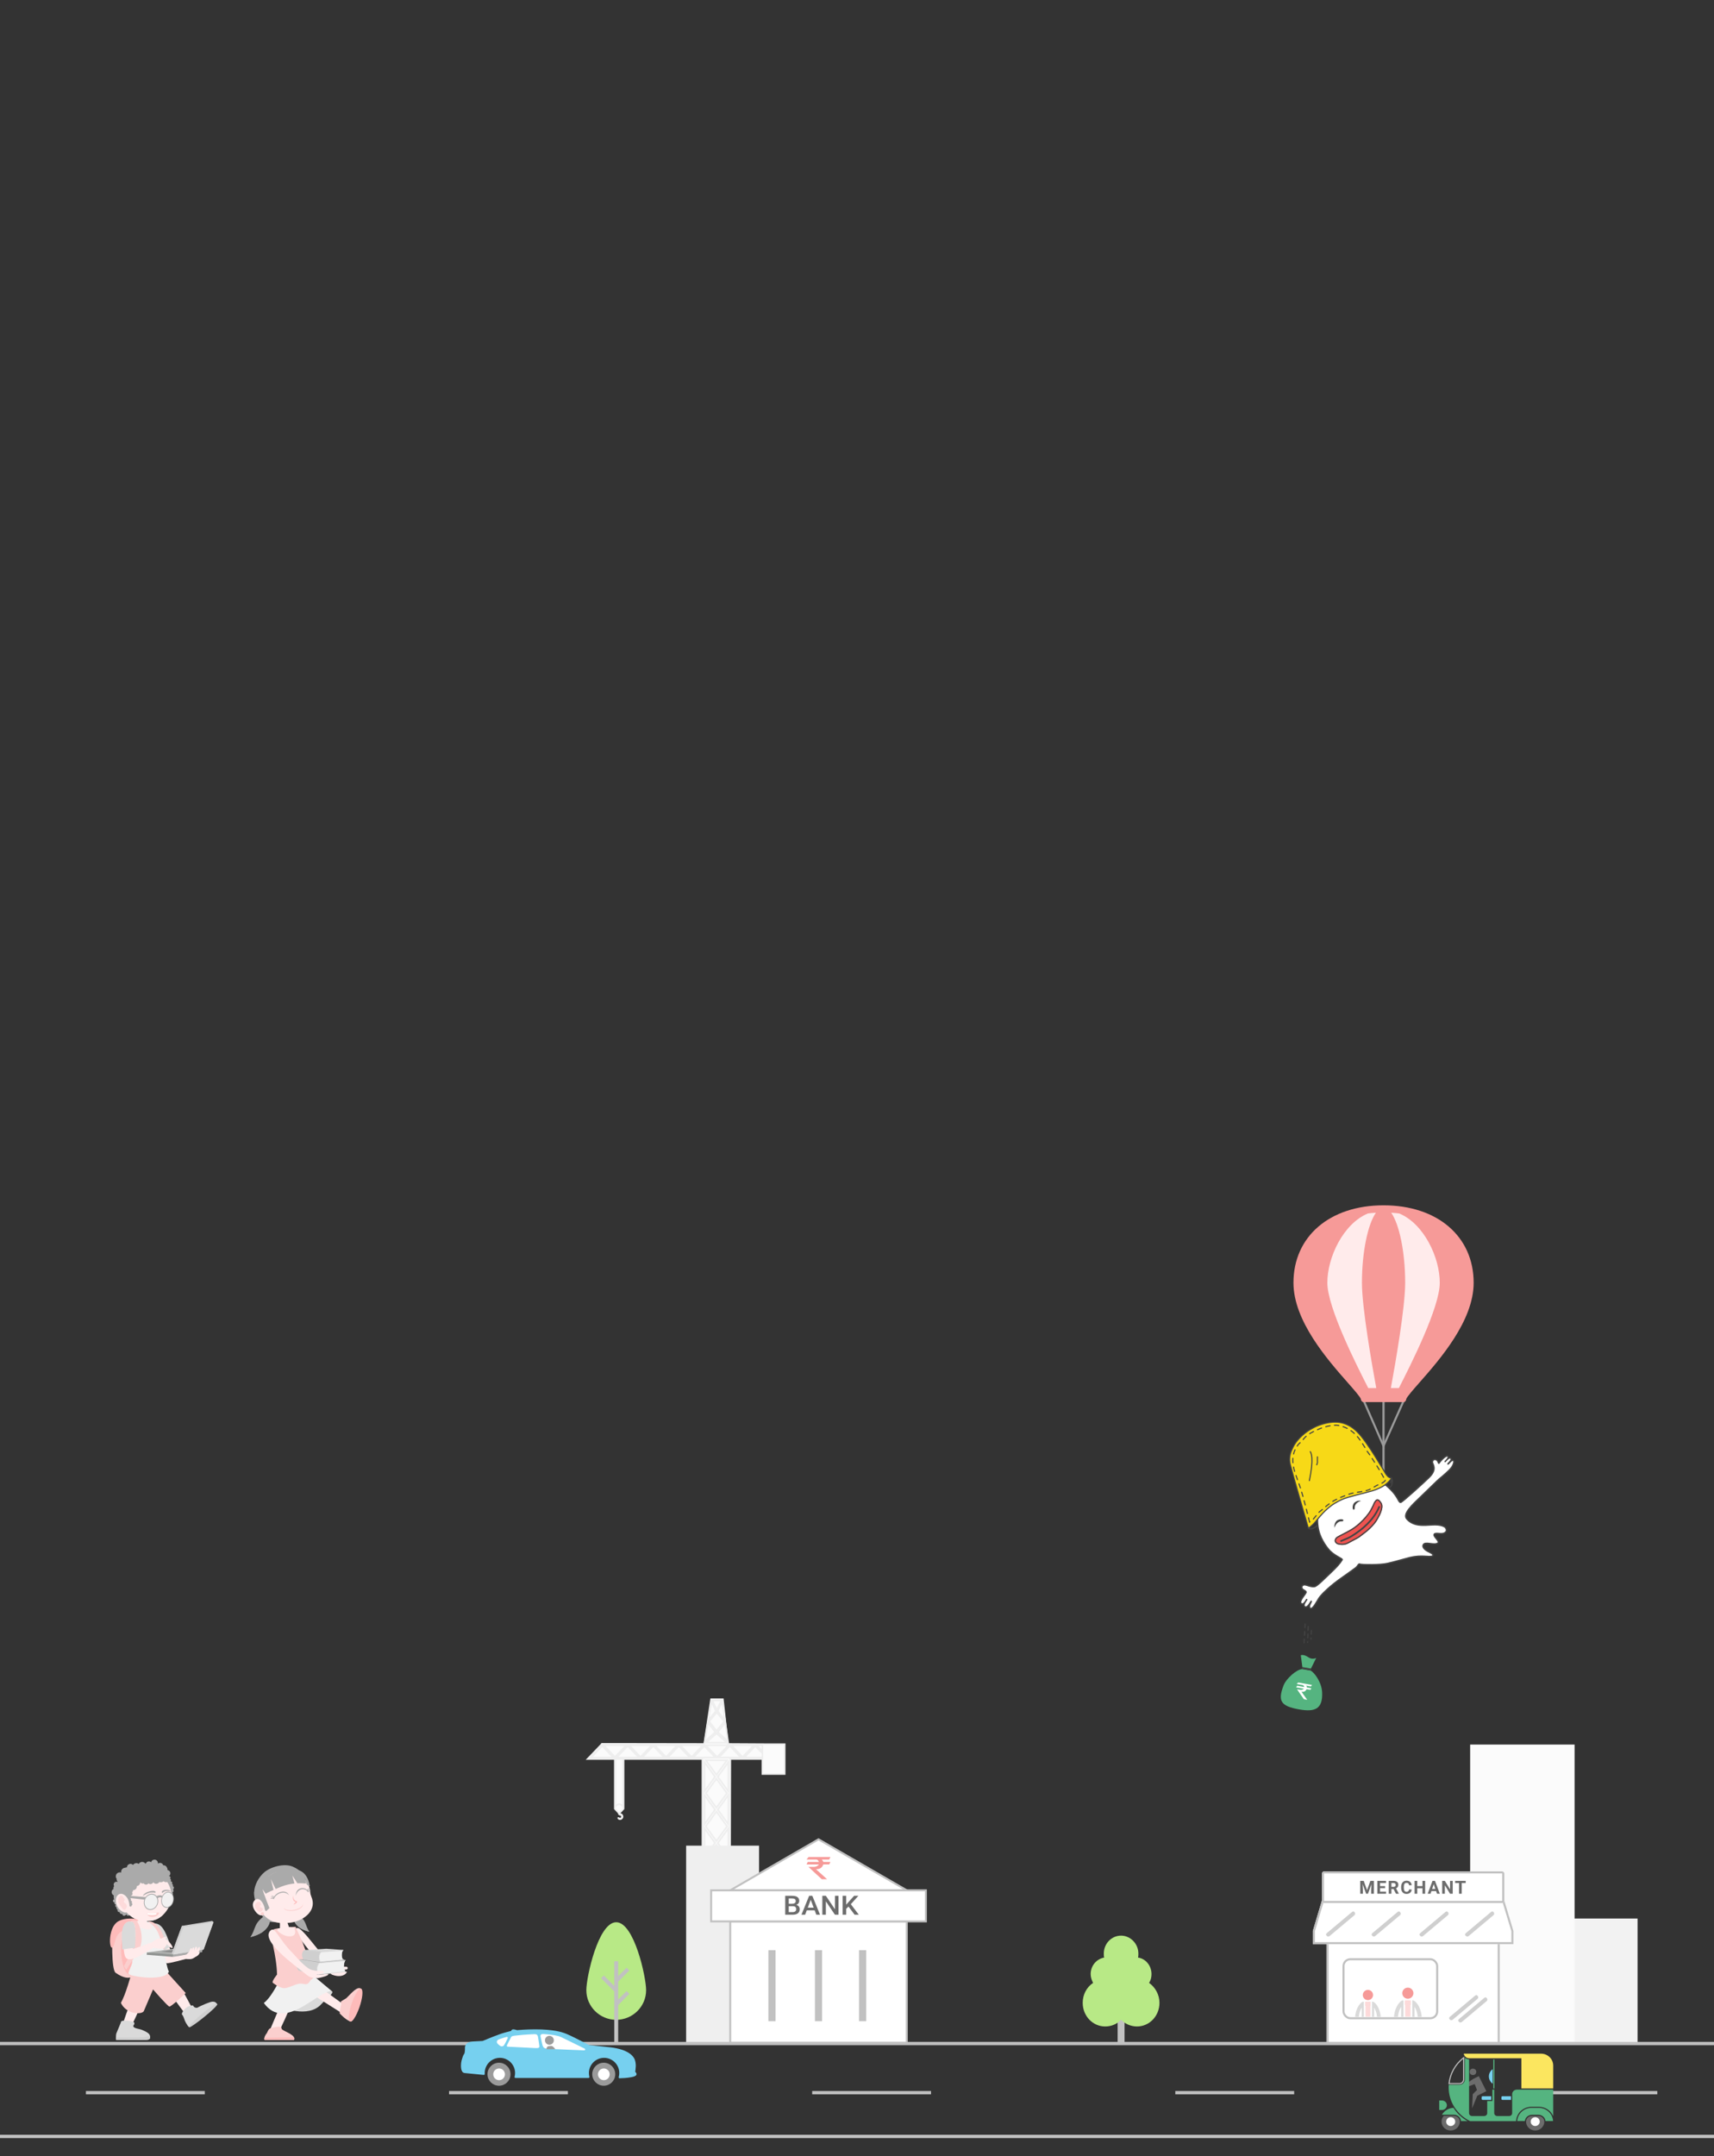 <svg xmlns="http://www.w3.org/2000/svg" xmlns:xlink="http://www.w3.org/1999/xlink" width="1034" height="1300" style="background:#fff" viewBox="0 0 1034 1300">
  <rect x="0" y="0" width="1034" height="1300" fill="#333333" stroke="none"/>
  <defs>
    <rect id="header-image---svg(mobile)-a" width="104.5" height="69.545" x="8.25" y="35.455"/>
    <path id="header-image---svg(mobile)-b" d="M114.701,18.409 L6.33,18.409 C5.812,18.409 5.432,18.621 5.382,18.71 L2.14786956e-14,36.737 L1.42108547e-14,44.724 L121,44.724 L121,36.737 L115.55,18.71 C115.489,18.619 115.208,18.409 114.701,18.409 Z"/>
    <path id="header-image---svg(mobile)-c" d="M6.868,0.818 L114.132,0.818 L114.132,0.818 C114.888,0.818 115.5,1.431 115.5,2.186 L115.5,18.541 L115.5,18.541 C115.5,19.297 114.888,19.909 114.132,19.909 L6.868,19.909 L6.868,19.909 C6.112,19.909 5.5,19.297 5.5,18.541 L5.5,2.186 L5.5,2.186 C5.5,1.431 6.112,0.818 6.868,0.818 Z"/>
    <rect id="header-image---svg(mobile)-d" width="22" height="1.364" x="78.375" y="60" rx=".682"/>
    <rect id="header-image---svg(mobile)-e" width="22" height="1.364" x="72.875" y="58.636" rx=".682"/>
    <rect id="header-image---svg(mobile)-f" width="22" height="1.364" x="-1.375" y="8.182" rx=".682"/>
    <rect id="header-image---svg(mobile)-g" width="22" height="1.364" x="26.125" y="8.182" rx=".682"/>
    <rect id="header-image---svg(mobile)-h" width="22" height="1.364" x="55" y="8.182" rx=".682"/>
    <rect id="header-image---svg(mobile)-i" width="22" height="1.364" x="82.5" y="8.182" rx=".682"/>
    <path id="header-image---svg(mobile)-j" d="M2.331,1.485 C3.149,1.335 6.502,2.351 10.427,3.217 C14.353,4.084 16.193,4.084 18.892,4.084 C21.591,4.084 26.252,3.465 28.583,2.599 C29.719,2.176 31.65,1.485 32.754,0.866 C33.858,0.247 35.352,0.131 35.352,0.131 C35.882,0.059 36.479,0.406 36.69,0.915 L36.925,1.485 L36.925,2.982 C36.925,3.522 36.713,4.343 36.427,4.811 C36.427,4.811 36.13,5.508 35.208,6.311 C33.957,7.4 31.886,8.432 30.669,8.91 C29.322,9.439 27.437,10.194 25.516,10.518 C22.2,11.079 18.892,11.013 18.892,11.013 C18.892,11.013 16.806,10.89 14.598,10.766 C12.39,10.642 11.756,10.463 11.041,10.271 C9.201,9.776 6.29,9.273 4.784,8.786 C2.243,7.964 0.598,5.484 0.598,5.484 C0.268,5.052 0.023,4.261 0.063,3.726 C0.063,3.726 0.065,2.989 0.245,2.722 C0.577,2.231 0.981,1.732 2.331,1.485 Z"/>
  </defs>
  <g fill="none" fill-rule="evenodd" transform="translate(-20 726)">
    <g transform="translate(0 297)">
      <g fill="#FBFBFB" stroke="#EEE" transform="translate(373.924 .943)">
        <path d="M110.542,27.742 L85.135,27.596 L82.133,0.597 L81.62,0.597 L75.462,0.597 L75.055,0.597 L70.945,27.589 L17.833,27.509 L9.195,27.509 L8.716,28.092 L1.231,35.921 L0.563,36.613 L16.993,36.613 L16.993,66.084 L16.993,66.639 L19.342,69.166 C19.36,69.567 19.498,70.111 20.105,70.2 C20.756,70.293 21.293,70.732 21.293,71.389 C21.293,72.046 20.763,72.578 20.105,72.578 C19.634,72.578 19.226,72.303 19.034,71.904 C19.009,72.554 19.516,72.892 20.105,72.892 C20.934,72.892 21.607,72.218 21.607,71.388 C21.607,70.557 21.072,69.882 20.285,69.882 C19.929,69.882 19.82,69.557 19.793,69.251 L22.227,66.64 L22.227,66.084 L22.227,36.613 L69.84,36.613 L69.84,118.161 L71.041,118.161 L85.441,118.161 L86.43,118.161 L86.641,36.613 L106.019,36.613 L106.019,45.69 L119.424,45.69 L119.424,27.742 L110.542,27.742 Z"/>
        <path d="M83.427,13.329 L83.41,13.311 L78.955,7.696 L81.827,2.061 L83.427,13.329 Z M85.234,26.048 L79.045,20.411 L83.621,14.796 L85.234,26.048 Z M77.427,67.177 L71.044,76.011 L71.044,58.345 L71.1,58.424 L77.427,67.177 Z M71.043,38.524 L77.426,47.358 L71.1,56.112 L71.043,56.188 L71.043,38.524 Z M84.585,97.183 L78.26,105.938 L71.935,97.183 L78.26,88.431 L84.585,97.183 Z M71.043,96.104 L71.043,78.44 L77.426,87.275 L71.1,96.029 L71.043,96.104 Z M78.259,68.332 L84.687,77.227 L78.259,86.119 L71.835,77.227 L78.259,68.332 Z M78.26,48.514 L84.585,57.269 L78.26,66.024 L71.935,57.269 L78.26,48.514 Z M84.641,37.372 L78.26,46.201 L71.88,37.372 L84.641,37.372 Z M78.464,8.438 L82.918,14.053 L78.343,19.67 L73.889,14.053 L78.464,8.438 Z M71.981,26.818 L78.328,21.152 L84.555,26.818 L71.981,26.818 Z M71.277,26.078 L73.139,14.745 L73.174,14.796 L77.626,20.411 L71.277,26.078 Z M78.654,35.462 L71.879,28.374 L85.428,28.374 L78.654,35.462 Z M78.481,6.955 L75.719,1.291 L81.364,1.291 L78.481,6.955 Z M77.989,7.697 L73.414,13.313 L73.367,13.363 L75.228,2.029 L77.989,7.697 Z M9.369,28.743 L16.066,35.748 L2.672,35.748 L9.369,28.743 Z M23.842,28.374 L17.067,35.461 L10.291,28.374 L23.842,28.374 Z M19.611,63.922 C18.5,63.922 17.57,64.654 17.251,65.661 L17.251,36.613 L21.972,36.613 L21.972,65.659 C21.652,64.652 20.722,63.922 19.611,63.922 Z M24.766,28.743 L31.462,35.748 L18.069,35.748 L24.766,28.743 Z M39.237,28.374 L32.463,35.462 L25.688,28.374 L39.237,28.374 Z M40.161,28.743 L46.859,35.748 L33.465,35.748 L40.161,28.743 Z M54.635,28.374 L47.86,35.461 L41.085,28.374 L54.635,28.374 Z M55.559,28.743 L62.255,35.748 L48.862,35.748 L55.559,28.743 Z M70.031,28.374 L63.257,35.461 L56.481,28.374 L70.031,28.374 Z M70.955,28.743 L77.652,35.748 L64.26,35.748 L70.955,28.743 Z M71.1,98.34 L77.427,107.093 L71.044,115.927 L71.044,98.263 L71.1,98.34 Z M78.259,108.249 L84.64,117.08 L71.88,117.08 L78.259,108.249 Z M79.094,107.094 L85.42,98.341 L85.442,98.312 L85.442,115.881 L79.094,107.094 Z M85.421,96.028 L79.095,87.276 L85.441,78.493 L85.441,96.056 L85.421,96.028 Z M79.094,67.177 L85.42,58.424 L85.442,58.394 L85.442,75.964 L79.094,67.177 Z M85.421,56.11 L79.095,47.357 L85.441,38.574 L85.441,56.138 L85.421,56.11 Z M86.351,28.743 L93.048,35.748 L79.654,35.748 L86.351,28.743 Z M100.824,28.374 L94.049,35.461 L87.275,28.374 L100.824,28.374 Z M95.05,35.748 L101.748,28.743 L106.02,33.212 L106.02,35.748 L95.05,35.748 Z M102.669,28.374 L106.02,28.374 L106.02,31.878 L102.669,28.374 Z"/>
      </g>
      <rect width="62.994" height="74.944" x="944.898" y="133.76" fill="#F2F2F2"/>
      <rect width="62.994" height="179.867" x="906.9" y="28.866" fill="#FBFBFB"/>
      <rect width="43.996" height="118.912" x="433.919" y="89.821" fill="#EFEFEF"/>
      <g transform="translate(373 136)">
        <path fill="#B8E986" d="M18.748,58.831 C8.804,58.831 0.716,50.818 0.716,40.967 C0.716,33.041 7.905,0 18.748,0 C29.59,0 36.78,33.041 36.78,40.967 C36.78,50.818 28.691,58.831 18.748,58.831 L18.748,58.831 Z"/>
        <rect width="2.377" height="49.411" x="17.559" y="23.535" fill="#C1C1C1"/>
        <rect width="2.377" height="9.98" x="21.121" y="26.782" fill="#C1C1C1" transform="rotate(45 22.31 31.772)"/>
        <rect width="2.377" height="9.98" x="21.124" y="40.898" fill="#C1C1C1" transform="rotate(45 22.312 45.888)"/>
        <rect width="11.755" height="2.355" x="8.715" y="35.888" fill="#C1C1C1" transform="rotate(45 14.593 37.065)"/>
      </g>
      <g transform="translate(673 144)">
        <rect width="4.171" height="18.12" x="21.228" y="47.515" fill="#C1C1C1"/>
        <path fill="#B8E986" d="M32.907,54.844 C29.362,54.844 25.816,53.419 23.313,50.772 C20.811,53.419 17.474,54.844 13.719,54.844 C6.211,54.844 0.163,48.533 0.163,40.592 C0.163,35.706 2.457,31.227 6.42,28.58 C5.585,26.951 4.96,25.119 4.96,23.286 C4.96,18.196 8.505,14.124 13.094,13.31 C12.885,12.496 12.885,11.681 12.885,10.867 C12.885,4.962 17.474,0.076 23.313,0.076 C28.944,0.076 33.741,4.962 33.741,10.867 C33.741,11.681 33.741,12.496 33.533,13.31 C38.121,13.921 41.667,18.196 41.667,23.286 C41.667,25.119 41.25,26.951 40.207,28.58 C43.961,31.227 46.464,35.706 46.464,40.592 C46.464,48.533 40.415,54.844 32.907,54.844 L32.907,54.844 Z"/>
      </g>
      <g transform="translate(812 104.5)">
        <use fill="#FFF" xlink:href="#header-image---svg(mobile)-a"/>
        <rect width="103.255" height="68.301" x="8.872" y="36.077" stroke="#C1C1C1" stroke-width="1.245"/>
        <use fill="#FFF" xlink:href="#header-image---svg(mobile)-b"/>
        <path stroke="#C1C1C1" stroke-width="1.245" d="M5.914,19.103 L0.622,36.828 L0.622,44.101 L120.378,44.101 L120.378,36.829 L115.007,19.065 C114.959,19.059 114.849,19.032 114.701,19.032 L6.33,19.032 C6.177,19.032 6.032,19.059 5.914,19.103 Z"/>
        <use fill="#FFF" xlink:href="#header-image---svg(mobile)-c"/>
        <path stroke="#C1C1C1" stroke-width="1.245" d="M6.868,1.441 C6.456,1.441 6.122,1.774 6.122,2.186 L6.122,18.541 C6.122,18.953 6.456,19.287 6.868,19.287 L114.132,19.287 C114.544,19.287 114.878,18.953 114.878,18.541 L114.878,2.186 C114.878,1.774 114.544,1.441 114.132,1.441 L6.868,1.441 Z"/>
        <path fill="#6C6C6C" d="M30.69,6.562 L32.699,12.188 L34.697,6.562 L36.813,6.562 L36.813,14.318 L35.197,14.318 L35.197,12.198 L35.358,8.539 L33.247,14.318 L32.141,14.318 L30.035,8.544 L30.196,12.198 L30.196,14.318 L28.585,14.318 L28.585,6.562 L30.69,6.562 Z M43.613,10.957 L40.52,10.957 L40.52,13.034 L44.15,13.034 L44.15,14.318 L38.908,14.318 L38.908,6.562 L44.14,6.562 L44.14,7.857 L40.52,7.857 L40.52,9.705 L43.613,9.705 L43.613,10.957 Z M48.678,11.479 L47.395,11.479 L47.395,14.318 L45.783,14.318 L45.783,6.562 L48.689,6.562 C49.613,6.562 50.325,6.767 50.827,7.175 C51.328,7.583 51.579,8.161 51.579,8.906 C51.579,9.435 51.463,9.877 51.232,10.23 C51.001,10.583 50.651,10.865 50.182,11.074 L51.874,14.244 L51.874,14.318 L50.145,14.318 L48.678,11.479 Z M47.395,10.185 L48.694,10.185 C49.099,10.185 49.412,10.083 49.634,9.878 C49.856,9.674 49.967,9.393 49.967,9.034 C49.967,8.668 49.863,8.381 49.653,8.171 C49.444,7.962 49.122,7.857 48.689,7.857 L47.395,7.857 L47.395,10.185 Z M59.63,11.735 C59.569,12.569 59.258,13.226 58.698,13.706 C58.138,14.185 57.399,14.425 56.482,14.425 C55.48,14.425 54.691,14.09 54.116,13.421 C53.542,12.751 53.254,11.832 53.254,10.664 L53.254,10.19 C53.254,9.444 53.387,8.787 53.652,8.219 C53.917,7.651 54.295,7.215 54.788,6.911 C55.28,6.608 55.852,6.456 56.504,6.456 C57.406,6.456 58.133,6.696 58.685,7.175 C59.236,7.654 59.555,8.327 59.641,9.194 L58.029,9.194 C57.99,8.693 57.849,8.33 57.608,8.105 C57.366,7.879 56.998,7.766 56.504,7.766 C55.967,7.766 55.565,7.957 55.298,8.339 C55.031,8.721 54.894,9.313 54.887,10.115 L54.887,10.701 C54.887,11.539 55.015,12.152 55.271,12.539 C55.527,12.926 55.931,13.12 56.482,13.12 C56.98,13.12 57.352,13.007 57.597,12.781 C57.842,12.556 57.983,12.207 58.019,11.735 L59.63,11.735 Z M67.74,14.318 L66.129,14.318 L66.129,10.994 L62.987,10.994 L62.987,14.318 L61.375,14.318 L61.375,6.562 L62.987,6.562 L62.987,9.705 L66.129,9.705 L66.129,6.562 L67.74,6.562 L67.74,14.318 Z M74.347,12.72 L71.521,12.72 L70.984,14.318 L69.271,14.318 L72.182,6.562 L73.675,6.562 L76.603,14.318 L74.889,14.318 L74.347,12.72 Z M71.957,11.426 L73.912,11.426 L72.929,8.523 L71.957,11.426 Z M84.38,14.318 L82.769,14.318 L79.632,9.215 L79.632,14.318 L78.021,14.318 L78.021,6.562 L79.632,6.562 L82.774,11.676 L82.774,6.562 L84.38,6.562 L84.38,14.318 Z M92.206,7.857 L89.81,7.857 L89.81,14.318 L88.199,14.318 L88.199,7.857 L85.835,7.857 L85.835,6.562 L92.206,6.562 L92.206,7.857 Z"/>
        <rect width="56.505" height="35.573" x="18.497" y="53.804" stroke="#C1C1C1" stroke-width="1.245" rx="4.104"/>
        <g transform="translate(24.75 72.273)">
          <rect width="2.967" height="8.804" x="6.974" y="7.337" fill="#FDDADA"/>
          <rect width="3.259" height="2.512" x="6.824" y="7.111" fill="#FDDADA"/>
          <path fill="#DADADA" d="M4.753 10.698L4.753 16.287 5.998 16.287 5.998 7.111 5.817 7.111C5.751 7.111 5.687 7.118 5.625 7.129 5.465 7.135 5.303 7.174 5.152 7.253 5.025 7.318 4.004 7.887 2.97 9.405 2.012 10.806 1.061 13.009.753 16.287L2.966 16.287C3.257 13.504 4.043 11.763 4.753 10.698L4.753 10.698zM10.955 16.287L12.2 16.287 12.2 10.7C12.261 10.791 12.321 10.884 12.383 10.985 13.039 12.066 13.719 13.742 13.985 16.287L16.199 16.287C15.892 13.008 14.94 10.806 13.982 9.405 12.948 7.887 11.928 7.318 11.801 7.253 11.649 7.173 11.488 7.134 11.327 7.129 11.265 7.118 11.201 7.111 11.136 7.111L10.955 7.111 10.955 16.287 10.955 16.287z"/>
          <ellipse cx="8.477" cy="3.103" fill="#F69A98" rx="3.098" ry="3.088"/>
        </g>
        <g transform="translate(48.125 70.91)">
          <rect width="3.214" height="9.538" x="7.555" y="7.948" fill="#FDDADA"/>
          <rect width="3.534" height="2.721" x="7.393" y="7.703" fill="#FDDADA"/>
          <path fill="#DADADA" d="M5.149 11.59L5.149 17.644 6.498 17.644 6.498 7.703 6.302 7.703C6.231 7.703 6.161 7.711 6.094 7.723 5.92 7.729 5.745 7.771 5.581 7.857 5.444 7.928 4.338 8.544 3.218 10.188 2.18 11.707 1.15 14.093.816 17.644L3.213 17.644C3.529 14.629 4.38 12.744 5.149 11.59L5.149 11.59zM11.868 17.644L13.217 17.644 13.217 11.592C13.282 11.69 13.348 11.791 13.414 11.9 14.126 13.072 14.862 14.887 15.151 17.644L17.549 17.644C17.216 14.093 16.185 11.707 15.147 10.188 14.027 8.544 12.922 7.928 12.784 7.857 12.62 7.771 12.445 7.729 12.271 7.723 12.204 7.711 12.135 7.703 12.064 7.703L11.868 7.703 11.868 17.644 11.868 17.644z"/>
          <ellipse cx="9.183" cy="3.361" fill="#F69A98" rx="3.356" ry="3.346"/>
        </g>
        <g transform="translate(6.875 23.386)">
          <g transform="rotate(-40 89.375 60.682)">
            <use fill="#D8D8D8" xlink:href="#header-image---svg(mobile)-d"/>
            <rect width="20.632" height="1" x="79.059" y="60.684" stroke="#CFCFCF" stroke-width="1.368" rx=".5"/>
          </g>
          <g transform="rotate(-40 83.875 59.318)">
            <use fill="#D8D8D8" xlink:href="#header-image---svg(mobile)-e"/>
            <rect width="20.632" height="1" x="73.559" y="59.32" stroke="#CFCFCF" stroke-width="1.368" rx=".5"/>
          </g>
          <g transform="rotate(-40 9.625 8.864)">
            <use fill="#D8D8D8" xlink:href="#header-image---svg(mobile)-f"/>
            <rect width="20.632" height="1" x="-.691" y="8.866" stroke="#CFCFCF" stroke-width="1.368" rx=".5"/>
          </g>
          <g transform="rotate(-40 37.125 8.864)">
            <use fill="#D8D8D8" xlink:href="#header-image---svg(mobile)-g"/>
            <rect width="20.632" height="1" x="26.809" y="8.866" stroke="#CFCFCF" stroke-width="1.368" rx=".5"/>
          </g>
          <g transform="rotate(-40 66 8.864)">
            <use fill="#D8D8D8" xlink:href="#header-image---svg(mobile)-h"/>
            <rect width="20.632" height="1" x="55.684" y="8.866" stroke="#CFCFCF" stroke-width="1.368" rx=".5"/>
          </g>
          <g transform="rotate(-40 93.5 8.864)">
            <use fill="#D8D8D8" xlink:href="#header-image---svg(mobile)-i"/>
            <rect width="20.632" height="1" x="83.184" y="8.866" stroke="#CFCFCF" stroke-width="1.368" rx=".5"/>
          </g>
        </g>
      </g>
      <g transform="translate(449 86)">
        <rect width="106.522" height="73.228" x="11.516" y="49.487" fill="#FFF" stroke="#C1C1C1" stroke-width="1.179"/>
        <rect width="4.318" height="42.8" x="34.548" y="66.875" fill="#C1C1C1"/>
        <rect width="4.318" height="42.8" x="62.618" y="66.875" fill="#C1C1C1"/>
        <rect width="4.318" height="42.8" x="89.248" y="66.875" fill="#C1C1C1"/>
        <polygon fill="#FFF" stroke="#C1C1C1" stroke-width="1.179" points="64.777 0 118.038 30.762 11.516 30.762"/>
        <path fill="#F69A98" d="M67.666,10.7 L58.716,10.7 L57.579,12.183 L63.114,12.183 C64.506,12.183 64.532,12.879 65.022,13.644 L58.265,13.644 L57.579,15.152 L65.022,15.152 C64.532,15.917 63.357,16.615 61.986,16.615 L58.716,16.615 C61.458,19.164 63.914,21.526 66.785,24.075 L69.967,24.075 L63.262,18.038 C65.954,18.038 67.078,16.809 67.666,15.152 L71.217,15.142 L71.974,13.662 L67.666,13.644 C67.568,13.198 67.143,12.565 66.753,12.183 L71.217,12.183 L71.974,10.7 L67.666,10.7 Z"/>
        <polygon fill="#FFF" stroke="#C1C1C1" stroke-width="1.179" points="0 30.762 129.554 30.762 129.554 49.487 0 49.487"/>
        <path fill="#6C6C6C" d="M44.691,45.475 L44.691,34.064 L48.9,34.064 C50.289,34.064 51.346,34.323 52.072,34.84 C52.797,35.358 53.16,36.128 53.16,37.152 C53.16,37.675 53.008,38.145 52.704,38.563 C52.401,38.981 51.956,39.305 51.372,39.535 C52.035,39.702 52.548,40.017 52.911,40.479 C53.274,40.941 53.455,41.496 53.455,42.144 C53.455,43.215 53.085,44.038 52.346,44.613 C51.606,45.188 50.548,45.475 49.17,45.475 L44.691,45.475 Z M46.825,40.326 L46.825,43.892 L49.196,43.892 C49.865,43.892 50.388,43.738 50.764,43.43 C51.141,43.121 51.329,42.693 51.329,42.144 C51.329,40.958 50.677,40.352 49.373,40.326 L46.825,40.326 Z M46.825,38.868 L48.917,38.868 C49.581,38.868 50.099,38.729 50.473,38.449 C50.847,38.17 51.034,37.774 51.034,37.262 C51.034,36.698 50.861,36.29 50.516,36.039 C50.17,35.789 49.631,35.663 48.9,35.663 L46.825,35.663 L46.825,38.868 Z M62.463,42.818 L57.706,42.818 L56.711,45.475 L54.492,45.475 L59.131,34.064 L61.046,34.064 L65.693,45.475 L63.467,45.475 L62.463,42.818 Z M58.305,41.22 L61.864,41.22 L60.084,36.486 L58.305,41.22 Z M76.827,45.475 L74.693,45.475 L69.219,37.379 L69.219,45.475 L67.085,45.475 L67.085,34.064 L69.219,34.064 L74.71,42.191 L74.71,34.064 L76.827,34.064 L76.827,45.475 Z M82.874,40.546 L81.483,41.917 L81.483,45.475 L79.349,45.475 L79.349,34.064 L81.483,34.064 L81.483,39.417 L82.664,38.061 L86.257,34.064 L88.838,34.064 L84.275,39.119 L89.099,45.475 L86.569,45.475 L82.874,40.546 Z"/>
      </g>
      <g stroke="#C1C1C1" stroke-linecap="square" stroke-width="2" transform="translate(0 208.141)">
        <path d="M0 57L1080 57M0 1L1080 1"/>
        <g transform="translate(72.766 29.626)">
          <path d="M219.13 1L288.833 1M657.261 1L726.963 1M876.326 1L946.028 1M438.196 1L507.898 1M.065 1L69.768 1"/>
        </g>
      </g>
      <g transform="translate(888 215)">
        <g fill="#6C6C6C" transform="matrix(-1 0 0 1 28.663 9.071)">
          <ellipse cx="8.077" cy="2.136" rx="1.986" ry="1.944" transform="matrix(-1 0 0 1 16.153 0)"/>
          <polygon points="2.794 11.295 7.531 9.51 8.921 13.072 6.372 15.613 5.958 24.166 9.103 16.52 14.565 13.799 10.013 4.727 6.372 6.542 0 11.077 .608 11.683" transform="matrix(-1 0 0 1 14.565 0)"/>
        </g>
        <path fill="#FBE65F" d="M68.993,21.232 L49.809,21.232 L49.809,3.018 L18.417,3.018 C18.232,3.016 18.047,3 17.865,2.97 L17.736,2.97 C17.568,2.938 17.403,2.893 17.242,2.838 L17.12,2.789 C17.003,2.742 16.888,2.689 16.777,2.629 L16.605,2.539 C16.483,2.465 16.366,2.384 16.254,2.296 L16.039,2.108 L15.917,1.99 C15.846,1.913 15.774,1.837 15.703,1.76 L15.703,1.76 C15.343,1.319 15.107,0.795 15.015,0.239 L61.624,0.239 C65.679,0.235 68.973,3.413 68.993,7.348 L68.993,21.232 Z"/>
        <path d="M32.179,8.946 L32.086,9.015 C30.445,10.168 29.474,12.015 29.474,13.981 C29.474,15.946 30.445,17.793 32.086,18.946 L32.179,19.015 L32.473,19.015 L32.473,21.274 L31.607,21.274 L31.607,25.221 L26.451,25.221 C25.718,25.221 25.123,25.795 25.119,26.506 L25.119,27.535 C25.123,28.246 25.718,28.82 26.451,28.82 L28.47,28.82 L28.47,36.103 C28.47,36.679 27.989,37.146 27.396,37.146 L20.035,37.146 C19.442,37.146 18.961,36.679 18.961,36.103 L18.961,3.713 L32.473,3.713 L32.473,8.96 L32.179,8.946 Z"/>
        <path stroke="#55B480" stroke-width=".66" d="M33.189,21.253 L33.189,3.713 L33.189,21.253 Z"/>
        <path fill="#55B480" d="M9.229,32.205 L9.172,32.114 C7.053,28.628 5.935,24.654 5.935,20.607 C5.935,20.071 5.935,19.536 6,19.001 L12.423,19.001 C14.225,19.001 15.688,17.588 15.695,15.839 L15.695,2.678 L15.925,2.865 L16.003,2.928 C16.176,3.045 16.358,3.15 16.548,3.241 L16.677,3.31 C16.864,3.391 17.058,3.458 17.257,3.512 L17.407,3.56 C17.65,3.633 17.899,3.684 18.152,3.713 L18.238,3.713 L18.238,36.103 C18.238,37.063 19.039,37.84 20.028,37.84 L27.396,37.84 C28.385,37.84 29.186,37.063 29.186,36.103 L29.186,28.8 L32.323,28.8 L32.323,21.948 L33.425,21.948 L33.425,36.103 C33.425,37.063 34.227,37.84 35.216,37.84 L42.448,37.84 C43.437,37.84 44.238,37.063 44.238,36.103 L44.238,28.8 L44.238,28.8 L44.238,25.2 L44.238,25.2 L44.238,24.644 C44.246,23.158 45.485,21.955 47.016,21.948 L49.086,21.948 L68.993,21.948 L68.993,37.931 C67.571,34.507 64.146,32.268 60.342,32.274 L55.917,32.274 C50.926,32.27 46.819,36.086 46.608,40.926 L18.868,40.926 L18.71,40.842 C14.881,38.939 11.662,36.055 9.401,32.504 L9.229,32.205 Z"/>
        <path stroke="#C1C1C1" stroke-width=".66" d="M14.643,2.963 L14.951,2.726 L14.951,15.839 C14.943,17.193 13.818,18.291 12.423,18.306 L6.157,18.306 C6.797,12.308 9.846,6.796 14.643,2.963 L14.643,2.963 Z"/>
        <path fill="#55B480" d="M64.345,40.891 C64.163,38.755 62.323,37.111 60.113,37.111 L56.139,37.111 C53.929,37.107 52.086,38.753 51.907,40.891 L47.31,40.891 C47.521,36.436 51.307,32.93 55.903,32.934 L60.328,32.934 C64.924,32.93 68.71,36.436 68.921,40.891 L64.345,40.891 Z"/>
        <path fill="#6C6C6C" d="M12.645,41.239 L12.645,41.239 C12.645,44.19 10.18,46.582 7.138,46.582 C4.097,46.582 1.632,44.19 1.632,41.239 C1.633,39.959 2.114,38.724 2.985,37.764 L9.115,37.764 C11.049,37.76 12.625,39.271 12.645,41.148 L12.645,41.239 Z"/>
        <path fill="#FFF" d="M7.131,38.563 C5.626,38.575 4.414,39.764 4.417,41.225 C4.421,42.685 5.641,43.868 7.146,43.872 C8.651,43.876 9.876,42.699 9.888,41.239 C9.89,40.528 9.6,39.847 9.083,39.345 C8.565,38.843 7.863,38.561 7.131,38.563 L7.131,38.563 Z"/>
        <path fill="#55B480" d="M1.897 34.192L.25 34.192.25 28.473 1.897 28.473C3.524 28.473 4.843 29.753 4.843 31.333 4.843 32.912 3.524 34.192 1.897 34.192L1.897 34.192zM13.361 40.891C13.2 38.735 11.349 37.067 9.122 37.069L1.868 37.069C3.309 34.617 5.938 33.045 8.843 32.9 10.957 36.217 13.887 38.973 17.371 40.919L13.361 40.891z"/>
        <path fill="#6C6C6C" d="M63.629,41.239 C63.629,44.186 61.167,46.576 58.13,46.576 C55.093,46.576 52.63,44.186 52.63,41.239 L52.63,41.239 L52.63,41.239 C52.638,39.353 54.218,37.83 56.161,37.833 L60.113,37.833 C62.055,37.833 63.632,39.355 63.644,41.239 L63.629,41.239 Z"/>
        <path fill="#76D0EF" d="M32.487 9.641L32.487 18.306 32.416 18.306C31.015 17.279 30.191 15.674 30.191 13.97 30.191 12.266 31.015 10.661 32.416 9.634L32.487 9.641zM31.599 25.895L31.599 28.105 26.444 28.105C26.106 28.105 25.832 27.841 25.828 27.514L25.828 26.486C25.828 26.328 25.893 26.176 26.009 26.065 26.124 25.954 26.281 25.893 26.444 25.895L31.599 25.895zM43.529 25.895L43.529 28.105 38.373 28.105C38.036 28.105 37.762 27.841 37.758 27.514L37.758 26.486C37.758 26.328 37.823 26.176 37.938 26.065 38.054 25.954 38.211 25.893 38.373 25.895L43.529 25.895z"/>
        <path fill="#FFF" d="M58.13,38.563 C56.624,38.571 55.407,39.759 55.409,41.22 C55.41,42.682 56.629,43.867 58.135,43.872 C59.641,43.877 60.868,42.7 60.88,41.239 C60.883,40.529 60.595,39.847 60.079,39.345 C59.562,38.843 58.861,38.561 58.13,38.563 L58.13,38.563 Z"/>
      </g>
      <g transform="matrix(-1 0 0 1 404 200)">
        <path fill="#76D0EF" d="M105.512,19.209 C105.073,17.67 104.581,16.141 103.97,15.361 C103.876,15.24 103.59,14.876 103.504,12.599 C103.501,12.526 103.499,12.463 103.496,12.411 C103.494,12.378 103.499,12.295 103.503,12.221 C103.528,11.725 103.577,10.688 102.936,9.744 C102.176,8.626 100.701,7.999 98.553,7.882 C94.418,7.657 93.188,7.597 92.867,7.581 C91.814,7.137 83.155,3.495 79.377,2.511 L75.701,1.554 C75.672,1.49 75.636,1.414 75.592,1.328 C75.42,0.984 75.049,0.574 74.261,0.574 C73.999,0.574 73.707,0.617 73.369,0.706 C72.631,0.9 72.237,1.015 72.063,1.068 C71.277,0.995 66.539,0.582 61.054,0.582 C58.456,0.582 56.048,0.674 53.9,0.856 C45.97,1.527 42.843,2.997 40.087,4.295 C39.848,4.407 39.612,4.519 39.376,4.627 C36.678,5.872 29.597,9.585 28.69,10.062 C27.633,10.17 19.055,11.049 15.842,11.412 C13.002,11.732 10.462,12.288 8.29,13.062 C4.775,14.316 2.41,16.097 1.263,18.351 C1.26,18.355 1.259,18.359 1.256,18.365 C0.7,19.54 0.371,21.397 0.453,22.883 C0.537,24.391 0.703,25.697 0.793,26.145 C0.767,26.183 0.713,26.244 0.667,26.298 C0.565,26.415 0.438,26.558 0.3,26.761 C0.188,26.924 -0.152,27.419 0.08,27.98 C0.351,28.638 1.271,29.069 3.155,29.426 C5.986,29.96 8.622,30.036 10.197,30.081 C10.203,30.081 10.207,30.082 10.213,30.082 C10.384,30.082 10.545,30.004 10.651,29.868 C10.761,29.729 10.796,29.546 10.749,29.376 C10.525,28.578 10.412,27.749 10.412,26.913 C10.412,21.866 14.52,17.76 19.571,17.76 C24.622,17.76 28.731,21.866 28.731,26.913 C28.731,27.69 28.632,28.462 28.439,29.209 C28.396,29.376 28.432,29.552 28.537,29.689 C28.643,29.824 28.807,29.903 28.977,29.903 L73.027,29.903 C73.198,29.903 73.361,29.826 73.467,29.689 C73.571,29.552 73.608,29.375 73.564,29.209 C73.371,28.462 73.273,27.691 73.273,26.913 C73.273,21.866 77.382,17.76 82.433,17.76 C87.482,17.76 91.592,21.866 91.592,26.913 C91.592,27.091 91.587,27.273 91.574,27.471 C91.563,27.634 91.626,27.792 91.745,27.906 C91.861,28.018 92.023,28.074 92.185,28.057 C96.901,27.587 102.73,27.008 103.719,26.912 C104.303,26.855 104.804,26.547 105.165,26.017 C106.317,24.328 105.886,20.513 105.512,19.209 L105.512,19.209 Z"/>
        <path fill="#9B9B9B" stroke="#9B9B9B" stroke-width=".942" d="M82.964,21.17 C79.395,21.17 76.491,24.073 76.491,27.639 C76.491,31.205 79.395,34.108 82.964,34.108 C86.533,34.108 89.436,31.205 89.436,27.639 C89.436,24.073 86.533,21.17 82.964,21.17 L82.964,21.17 Z"/>
        <path fill="#FFF" d="M82.915,24.163 C80.968,24.163 79.384,25.745 79.384,27.692 C79.384,29.637 80.967,31.22 82.915,31.22 C84.861,31.22 86.445,29.638 86.445,27.692 C86.445,25.745 84.862,24.163 82.915,24.163 L82.915,24.163 Z"/>
        <path fill="#9B9B9B" stroke="#9B9B9B" stroke-width=".942" d="M19.782,21.17 C16.213,21.17 13.309,24.073 13.309,27.639 C13.309,31.205 16.213,34.108 19.782,34.108 C23.351,34.108 26.254,31.205 26.254,27.639 C26.254,24.073 23.351,21.17 19.782,21.17 L19.782,21.17 Z"/>
        <path fill="#FFF" d="M19.733 24.163C17.786 24.163 16.202 25.745 16.202 27.692 16.202 29.637 17.785 31.22 19.733 31.22 21.679 31.22 23.263 29.638 23.263 27.692 23.263 25.745 21.68 24.163 19.733 24.163L19.733 24.163zM56.292 3.39C55.929 3.39 55.481 3.42 54.878 3.487 54.593 3.519 54.251 3.552 53.866 3.588 51.523 3.815 47.603 4.195 45.353 5.32 42.866 6.563 31.394 12.148 31.279 12.205 31.042 12.319 30.919 12.585 30.984 12.84 31.046 13.087 31.268 13.26 31.521 13.26 31.53 13.26 31.537 13.26 31.545 13.257 32.359 13.226 51.513 12.442 53.572 12.295 55.961 12.124 56.49 11.407 56.967 9.191 57.198 8.109 57.411 7.167 57.58 6.411 57.737 5.72 57.858 5.174 57.931 4.814 58.008 4.423 57.945 4.1 57.74 3.851 57.404 3.444 56.819 3.39 56.292 3.39L56.292 3.39z"/>
        <path fill="#9B9B9B" d="M52.347,10.285 L51.025,10.887 C49.788,11.141 49.615,13.982 49.615,13.982 L54.244,11.289 C54.244,11.289 53.585,10.031 52.347,10.285 Z" transform="rotate(30 51.93 12.116)"/>
        <ellipse cx="52.563" cy="7.181" fill="#9B9B9B" rx="2.673" ry="2.693" transform="matrix(-1 0 0 1 105.126 0)"/>
        <path fill="#FFF" d="M75.633 5.199C75.208 4.559 74.142 4.455 72.376 4.283 71.897 4.238 71.353 4.185 70.79 4.116 68.477 3.835 62.809 3.484 61.755 3.484 60.719 3.484 59.738 3.484 59.43 5.124 59.218 6.256 58.73 9.841 58.611 10.737 58.571 11.044 58.638 11.299 58.812 11.497 59.098 11.824 59.556 11.886 60.298 11.886 60.642 11.886 61.07 11.872 61.553 11.853 63.463 11.785 77.575 11.044 77.717 11.036 77.903 11.027 78.073 10.924 78.167 10.763 78.262 10.604 78.269 10.406 78.188 10.238 77.968 9.784 76.013 5.771 75.633 5.199L75.633 5.199zM82.935 6.56C81.81 6.111 78.499 5.174 78.36 5.135 78.149 5.076 77.926 5.144 77.784 5.31 77.643 5.476 77.613 5.709 77.707 5.907 77.755 6.01 78.913 8.467 79.808 9.955 80.249 10.69 80.817 10.844 81.217 10.844 82.196 10.844 83.109 9.927 83.656 9.378L83.714 9.32C84.162 8.874 84.352 8.356 84.251 7.862 84.17 7.477 83.879 6.937 82.935 6.56L82.935 6.56z"/>
      </g>
      <g transform="translate(86 98)">
        <g transform="translate(84.703 3.586)">
          <path fill="#AAA" d="M26.72,28.516 C26.72,28.516 28.407,29.046 30.946,31.364 C33.485,33.682 33.735,35.796 34.578,37.67 C35.421,39.544 35.964,40.168 35.964,40.168 C35.964,40.168 31.874,39.292 29.479,37.25 C27.085,35.209 26.529,33.497 26.342,31.607 C26.154,29.716 26.72,28.516 26.72,28.516"/>
          <path fill="#AAA" d="M35.964,40.168 C35.964,40.168 31.874,39.292 29.479,37.25 C27.085,35.209 26.529,33.497 26.342,31.607 C26.297,31.163 26.295,30.757 26.317,30.396 C26.962,30.352 28.387,30.198 28.387,30.198 C28.387,30.198 29.431,30.745 30.762,32.568 C32.094,34.391 33.347,37.646 33.347,37.516 C33.347,37.385 31.232,34.391 30.318,33.245 C29.405,32.099 28.674,31.865 28.674,31.865 C28.674,31.865 28.804,32.516 29.718,34.182 C30.632,35.849 32.172,37.698 31.963,37.516 C31.754,37.333 29.17,35.016 28.465,34.312 C27.76,33.609 27.603,33.349 27.603,33.349 C30.636,37.924 30.951,37.801 35.964,40.168"/>
          <path fill="#FFEBEB" d="M52.517,60.946 C55.282,61.402 57.094,61.196 58.157,61.225 C59.219,61.254 59.502,62.656 58.251,62.883 C56.999,63.11 53.473,63.682 52.693,63.423 C52.664,63.413 49.752,60.491 52.517,60.946"/>
          <path fill="#DADADA" d="M30.33,75.468 C31.105,75.23 46.59,75.83 49.164,75.94 C49.398,75.95 49.53,76.006 49.53,76.006 C51.215,77.022 45.592,81.02 43.224,83.706 C35.274,92.725 18.644,85.517 18.77,85.587 C19.172,85.813 30.33,75.468 30.33,75.468"/>
          <path fill="#FFEBEB" d="M42.827,74.039 L58.64,85.531 C58.64,85.531 56.49,90.186 56.367,89.88 C56.244,89.574 38.654,78.601 38.654,78.601 L42.827,74.039"/>
          <path fill="#FBCFCE" d="M55.383,83.181 C54.858,84.826 54.095,88.794 54.218,89.39 C54.218,89.39 56.814,92.06 58.21,92.943 C58.763,93.293 60.182,94.202 60.687,94.284 C64.123,94.844 68.17,75.182 67.264,74.551 C64.817,72.848 61.839,76.666 58.172,80.249 C58.154,80.261 55.982,81.588 55.448,81.879 C54.911,82.171 54.721,82.683 55.009,83.014 C55.086,83.103 55.22,83.155 55.383,83.181"/>
          <path fill="#FFEBEB" d="M25.762,82.625 C25.148,83.728 17.095,102.537 16.374,102.447 L11.131,101.799 L19.784,81.312 L25.762,82.625"/>
          <path fill="#FBCFCE" d="M26.626,105.413 C26.626,105.413 11.956,105.413 9.178,105.413 C9.006,105.413 8.83,105.297 8.794,105.124 C8.549,103.904 9.443,102.162 10.277,101.288 C10.683,100.323 11.196,99.325 11.7,98.759 C12.203,98.194 16.475,97.219 18.109,97.457 C19.742,97.696 18.583,98.35 19.658,99.167 C21.31,100.511 28.172,102.581 26.626,105.413"/>
          <path fill="#FEBBBA" d="M26.626,105.413 C26.626,105.413 11.956,105.413 9.178,105.413 C9.006,105.413 8.83,105.297 8.794,105.124 C8.733,104.821 8.743,104.486 8.804,104.139 L26.679,103.859 C26.909,104.349 26.925,104.867 26.626,105.413"/>
          <path fill="#F1F1F1" d="M20.168,64.924 C20.168,64.924 13.709,79.338 8.455,83.093 C21.24,100.843 41.383,75.185 49.53,76.006 L35.399,64.189 L20.168,64.924"/>
          <path fill="#FFEBEB" d="M27.992,38.167 C27.673,38.536 27.392,39.709 28.521,41.551 C33.167,49.132 47.465,65.21 49.658,66.047 C56.619,68.705 59.263,64.136 58.342,64.235 C56.852,64.394 54.805,64.447 52.594,64.141 C52.469,64.124 46.208,57.081 40.485,50.095 C34.796,43.15 29.649,36.254 27.992,38.167"/>
          <path fill="#FBCFCE" d="M27.599,37.172 C27.169,37.111 15.972,38.022 14.743,38.574 C13.515,39.125 11.899,40.126 11.899,40.126 C11.899,40.126 16.238,54.876 16.418,65.975 C16.415,65.979 12.852,70.293 13.957,71.006 C15.063,71.72 18.705,74.769 21.827,74.055 C24.949,73.342 26.896,72.05 29.493,71.531 L29.511,71.527 L29.794,71.48 C32.237,71.138 34.055,72.631 35.485,71.006 C35.963,70.463 36.395,69.841 36.762,69.247 C38.448,68.225 39.312,66.913 38.715,65.291 L31.881,46.706 L27.599,37.172"/>
          <path fill="#FFEBEB" d="M26.835,37.876 L24.035,37.412 L17.267,38.106 C17.267,38.106 16.202,38.979 16.722,39.497 C17.242,40.017 18.315,41.282 20.852,42.287 C23.388,43.293 25.515,43.096 26.738,41.995 C27.96,40.894 26.835,37.876 26.835,37.876"/>
          <path fill="#FFEBEB" d="M26.835,37.876 L24.375,37.468 L23.72,37.567 C23.72,37.567 26.507,39.121 26.848,40.185 C27.188,41.249 26.881,41.742 25.694,42.44 C25.319,42.66 24.794,42.819 24.251,42.933 C25.269,42.878 26.119,42.552 26.738,41.995 C27.96,40.894 26.835,37.876 26.835,37.876"/>
          <path fill="#FFEBEB" d="M18.072,32.993 C18.208,34.782 18.184,37.31 18.099,38.614 C18.099,38.614 20.589,39.534 22.322,39.47 C23.78,39.416 24.104,38.662 24.104,38.662 L22.215,33.277 L18.072,32.993"/>
          <polyline fill="#AAA" points="54.548 60.856 57.864 57.241 45.642 56.2 30.189 56.809 31.394 60.182 54.548 60.856"/>
          <path fill="#CFCFCF" d="M43.983,64.193 L41.221,66.185 C41.221,66.185 29.674,63.857 29.367,63.49 C27.646,61.429 27.949,57.752 30.189,56.809 L41.896,58.711 L43.983,64.193"/>
          <path fill="#DADADA" d="M41.896,58.711 C39.919,60.384 39.819,64.043 41.221,66.185 L58.397,64.347 C56.407,64.085 56.109,59.764 57.437,57.751 L57.492,57.671 C57.604,57.51 57.729,57.366 57.864,57.241 L41.896,58.711"/>
          <path fill="#F1F1F1" d="M57.613,63.974 C56.574,62.778 56.586,59.473 57.415,57.785 L42.1,59.179 C40.467,60.693 40.417,63.781 41.477,65.669 L57.613,63.974"/>
          <path fill="#FFEBEB" d="M12.736,39.194 C5.457,45.074 27.647,60.801 33.63,65.585 C34.805,66.525 36.111,67.614 37.698,67.832 C38.489,67.94 40.725,68.213 41.386,68.076 C48.53,66.596 47.634,65.499 46.811,65.586 C45.322,65.745 43.194,65.948 41.221,66.185 C39.965,66.335 40.072,63.916 39.281,63.734 C37.497,63.323 36.088,62.752 35.26,62.169 C31.082,59.226 26.912,54.062 25.261,52.366 C18.087,45.452 15.355,37.078 12.736,39.194"/>
          <path fill="#AAA" d="M11.807,28.885 C11.807,28.885 9.706,29.545 6.543,32.432 C3.38,35.319 3.069,37.952 2.018,40.287 C0.968,42.621 0.292,43.398 0.292,43.398 C0.292,43.398 5.387,42.307 8.37,39.764 C11.352,37.222 12.045,35.089 12.278,32.734 C12.512,30.38 11.807,28.885 11.807,28.885"/>
          <path fill="#AAA" d="M0.292,43.398 C0.292,43.398 5.387,42.307 8.37,39.764 C11.352,37.222 12.045,35.088 12.278,32.734 C12.333,32.181 12.336,31.676 12.309,31.226 C11.505,31.171 9.731,30.979 9.731,30.979 C9.731,30.979 8.43,31.661 6.772,33.931 C5.113,36.202 3.553,40.257 3.553,40.094 C3.553,39.932 6.187,36.202 7.325,34.775 C8.463,33.348 9.373,33.056 9.373,33.056 C9.373,33.056 9.211,33.866 8.072,35.942 C6.934,38.018 5.016,40.321 5.276,40.094 C5.536,39.867 8.755,36.981 9.634,36.104 C10.511,35.229 10.707,34.904 10.707,34.904 C6.929,40.603 6.536,40.45 0.292,43.398"/>
          <path fill="#AAA" d="M2.663,15.869 C2,18.241 4.396,30.427 11.253,33.785 C13.041,34.66 16.911,34.271 16.911,34.271 L2.663,15.869"/>
          <path fill="#FFEBEB" d="M18.332,3.209 C26.591,2.319 36.304,7.858 36.481,16.655 C36.5,17.567 37.345,19.458 37.612,20.352 C39.948,28.175 31.668,33.913 24.096,34.73 C16.524,35.546 11.942,34.066 8.201,29.806 C0.389,24.452 3.482,4.81 18.332,3.209"/>
          <path fill="#AAA" d="M27.027,4.01 C26.835,1.711 34.934,2.657 36.127,12.752 L34.556,11.806 L32.992,7.494 L33.375,10.583 L27.027,4.01"/>
          <path fill="#AAA" d="M33.03,7.802 L31.893,5.598 L32.576,9.756 L33.375,10.583 L33.03,7.802 Z M36.039,12.106 C36.071,12.318 36.102,12.532 36.127,12.752 L34.556,11.805 L33.277,8.28 L34.924,11.472 L36.039,12.106 L36.039,12.106 Z"/>
          <path fill="#AAA" d="M7.701,14.519 C7.86,13.115 7.502,13.146 8.425,11.211 C9.347,9.276 10.221,6.477 15.295,4.516 C20.369,2.555 32.035,5.914 32.035,5.914 C32.035,5.914 31.117,3.13 25.877,0.879 C20.637,-1.373 12.33,1.148 8.659,4.361 C4.989,7.573 2.984,12.123 2.688,15.405 C2.392,18.687 4.594,23.975 4.594,23.975 L6.098,22.765 L9.764,27.797 L11.831,25.886 C11.831,25.886 8.24,16.934 7.701,14.519"/>
          <path fill="#AAA" d="M5.811,11.775 L9.59,17.262 C9.59,17.262 10.483,16.6 14.306,14.914 C13.604,12.102 12.679,8.369 12.679,8.369 L15.58,14.361 C16.518,13.96 17.594,13.513 18.83,13.014 C21.682,11.864 24.504,11.307 26.928,11.061 L25.642,6.213 L28.7,10.929 C31.872,10.778 34.015,11.126 34.015,11.126 C33.606,9.135 33.163,7.256 32.035,5.914 C29.573,2.987 24.911,2.012 19.243,3.135 C10.843,4.8 5.811,11.775 5.811,11.775"/>
          <path fill="#FFEBEB" d="M2.429,21.797 C3.476,20.154 5.442,19.613 7.222,22.03 C9.002,24.447 9.596,27.739 8.549,29.383 C7.502,31.027 5.211,30.4 3.431,27.983 C1.651,25.566 1.382,23.441 2.429,21.797"/>
          <path fill="#FBCFCE" d="M20.302,25.848 C21.294,26.815 22.943,27.21 24.703,27.178 C25.973,27.154 27.299,26.906 28.481,26.487 C29.651,26.073 30.672,25.494 31.347,24.805 C31.87,24.272 32.181,23.674 32.182,23.041 C32.677,27.724 21.6,29.005 20.302,25.848"/>
          <path fill="#FEBBBA" d="M26.04 18.078C26.197 19.816 26.571 21.574 28.585 21.853 28.553 22.963 26.016 24.161 26.472 23.592 26.524 23.527 27.778 22.084 27.778 22.084 25.764 21.963 25.949 19.553 26.04 18.078M67.264 74.551C66.01 73.798 63.461 77.589 61.571 83.018 59.68 88.447 59.165 93.459 60.419 94.212 61.673 94.965 64.222 91.174 66.113 85.745 68.003 80.315 68.518 75.304 67.264 74.551"/>
          <path fill="#FFEBEB" d="M38.176,63.476 C40.941,63.932 42.754,63.726 43.816,63.755 C44.878,63.784 45.162,65.186 43.91,65.413 C42.658,65.64 39.133,66.212 38.352,65.953 C38.323,65.943 35.411,63.021 38.176,63.476"/>
          <polyline fill="#DADADA" points="53.623 53.971 56.424 51.139 46.183 50.396 33.098 51.17 34.067 53.402 53.623 53.971"/>
          <path fill="#CFCFCF" d="M44.7,56.79 L42.367,58.472 C42.367,58.472 32.663,57.123 32.403,56.812 C30.949,55.072 31.206,51.966 33.098,51.17 L42.937,52.16 L44.7,56.79"/>
          <path fill="#DADADA" d="M42.937,52.18 C41.267,53.569 41.183,56.658 42.367,58.484 L56.858,57.149 L56.863,57.149 L56.869,57.149 L56.874,57.148 L56.927,56.747 L56.212,56.823 C55.156,55.852 55.111,53.033 56.044,51.594 L56.369,51.57 L56.424,51.139 L42.937,52.18"/>
          <path fill="#F1F1F1" d="M56.212,56.823 C55.335,55.8 55.345,53.008 56.044,51.594 L43.109,52.573 C41.73,53.83 41.688,56.438 42.583,58.046 L56.212,56.823"/>
          <path fill="#AAA" d="M14.653 20.786C14.572 20.62 14.519 20.451 14.491 20.282 13.196 20.35 12.598 20.149 12.258 19.861 12.258 19.861 13.343 20.04 14.465 19.927 14.467 19.877 14.47 19.827 14.476 19.777 13.231 19.711 12.797 19.347 12.546 19.019 12.546 19.019 13.451 19.411 14.55 19.411 14.565 19.361 14.581 19.311 14.6 19.261 13.428 19.062 13.176 18.524 13.026 18.157 13.026 18.157 13.73 18.783 14.769 18.893 16.164 16.361 21.66 14.136 23.672 18.114 20.169 14.335 14.359 18.298 14.653 20.786M35.204 16.738C35.209 16.539 35.192 16.348 35.158 16.167 36.114 15.693 36.65 15.378 36.802 14.949 36.802 14.949 35.908 15.445 35.061 15.803 35.044 15.754 35.026 15.706 35.005 15.659 35.882 15.071 36.247 14.663 36.322 14.231 36.322 14.231 35.626 14.864 34.834 15.326 34.807 15.282 34.778 15.239 34.749 15.197 35.53 14.508 35.708 14.002 35.697 13.573 35.697 13.573 35.221 14.356 34.508 14.901 32.683 12.965 27.837 13.385 27.722 18.353 29.327 12.818 34.612 14.136 35.204 16.738"/>
          <path fill="#FDDADA" d="M6.165,22.399 C4.607,21.103 1.575,24.22 3.913,26.661 C5.155,27.957 5.975,28.544 6.974,27.842 C7.972,27.139 8.243,26.258 7.522,25.884 C6.8,25.509 6.05,25.509 6.079,24.904 C6.107,24.3 6.194,24.329 6.627,24.041 C7.06,23.753 6.165,22.399 6.165,22.399"/>
          <path fill="#FBCFCE" d="M7.568,30.187 C8.106,30.187 8.545,29.77 8.545,29.259 C8.545,28.748 8.106,28.331 7.568,28.331 C7.031,28.331 6.592,28.748 6.592,29.259 C6.592,29.77 7.031,30.187 7.568,30.187"/>
        </g>
        <path fill="#AAA" d="M13.383 30.989C13.408 30.904 13.539 30.758 13.457 30.491 13.557 30.314 13.59 30.1 13.533 29.889 13.418 29.458 12.975 29.202 12.543 29.316L12.487 29.334 12.486 29.331C12.369 28.892 11.933 28.622 11.492 28.702L11.491 28.699C11.351 28.174 10.811 27.862 10.285 28.002 10.245 28.013 10.207 28.026 10.169 28.04 10 27.553 9.479 27.273 8.972 27.407L8.971 27.407C9.136 27.228 9.208 26.971 9.141 26.719 9.116 26.624 9.073 26.539 9.017 26.465 9.178 26.283 9.247 26.028 9.18 25.776 9.113 25.525 8.926 25.338 8.697 25.26 8.779 25.088 8.802 24.887 8.75 24.688 8.663 24.364 8.396 24.135 8.085 24.081 8.281 23.855 8.365 23.539 8.282 23.228 8.19 22.887 7.922 22.64 7.601 22.56 7.609 22.433 7.597 22.302 7.562 22.172 7.488 21.894 7.322 21.664 7.105 21.507 7.219 21.312 7.258 21.075 7.195 20.84 7.07 20.371 6.588 20.093 6.118 20.217 5.953 20.261 5.811 20.35 5.702 20.466 5.614 20.473 5.527 20.491 5.444 20.519 5.23 20.327 4.926 20.243 4.627 20.323 4.192 20.438 3.921 20.86 3.982 21.293 3.925 21.296 3.868 21.305 3.81 21.32 3.631 21.368 3.482 21.471 3.376 21.607 3.067 21.82 2.909 22.211 3.011 22.593 3.021 22.627 3.031 22.66 3.044 22.692 2.714 22.887 2.54 23.284 2.643 23.672 2.701 23.888 2.835 24.064 3.008 24.178 2.952 24.182 2.895 24.192 2.839 24.207 2.348 24.337 2.056 24.839 2.187 25.328 2.299 25.747 2.684 26.021 3.101 26.009 2.998 26.193 2.963 26.416 3.022 26.637 3.119 26.999 3.438 27.243 3.794 27.261 3.794 27.315 3.796 27.373 3.802 27.434 3.611 27.678 3.533 28.005 3.619 28.327 3.719 28.701 4.014 28.971 4.367 29.057 4.287 29.259 4.269 29.486 4.329 29.711 4.424 30.069 4.694 30.334 5.023 30.439 4.891 30.651 4.844 30.914 4.913 31.173 5.047 31.673 5.561 31.97 6.063 31.837L6.067 31.836C6.084 31.898 6.101 31.959 6.118 32.02 6.143 32.114 6.197 32.191 6.271 32.253 6.432 32.834 7.033 33.179 7.618 33.023 7.678 33.007 7.734 32.987 7.789 32.962 7.778 33.082 7.788 33.205 7.82 33.328 7.971 33.893 8.553 34.229 9.119 34.078 9.361 34.014 9.561 33.871 9.699 33.685 9.9 33.66 10.066 33.594 10.139 33.496 10.214 33.397 10.315 33.277 10.428 33.18 10.41 33.286 10.414 33.398 10.443 33.508 10.553 33.921 10.978 34.166 11.391 34.056 11.539 34.017 11.665 33.937 11.762 33.833 12.071 33.948 12.381 33.94 12.463 33.799L12.483 33.765C12.716 34.033 13.09 34.162 13.458 34.064 13.841 33.962 14.109 33.643 14.163 33.275 14.261 33.282 14.363 33.273 14.464 33.246 14.96 33.114 15.254 32.606 15.122 32.112 15.025 31.746 14.722 31.491 14.37 31.435 14.044 30.992 13.383 30.989 13.383 30.989M32.565 22.462C32.488 22.417 32.292 22.402 32.167 22.153 31.972 22.093 31.8 21.961 31.695 21.77 31.48 21.378 31.624 20.887 32.016 20.673L32.068 20.647 32.067 20.645C31.848 20.246 31.976 19.751 32.351 19.505L32.349 19.502C32.087 19.026 32.262 18.429 32.74 18.168 32.776 18.148 32.812 18.131 32.85 18.116 32.635 17.647 32.817 17.085 33.278 16.833L33.278 16.833 33.278 16.833C33.035 16.816 32.805 16.68 32.679 16.451 32.632 16.365 32.604 16.274 32.593 16.183 32.351 16.162 32.123 16.024 31.998 15.796 31.873 15.569 31.879 15.304 31.99 15.09 31.812 15.022 31.656 14.893 31.557 14.713 31.395 14.418 31.43 14.069 31.617 13.816 31.319 13.787 31.04 13.616 30.885 13.334 30.715 13.024 30.738 12.661 30.915 12.382 30.821 12.295 30.739 12.193 30.674 12.075 30.535 11.822 30.497 11.542 30.545 11.279 30.328 11.217 30.135 11.071 30.018 10.858 29.784 10.433 29.94 9.899 30.366 9.666 30.517 9.584 30.68 9.55 30.84 9.559 30.908 9.504 30.983 9.458 31.063 9.42 31.085 9.134 31.247 8.864 31.518 8.716 31.913 8.5 32.401 8.617 32.657 8.974 32.7 8.937 32.747 8.903 32.799 8.875 32.962 8.786 33.142 8.758 33.312 8.783 33.683 8.724 34.067 8.899 34.259 9.246L34.303 9.34C34.677 9.254 35.077 9.421 35.271 9.773 35.379 9.969 35.404 10.188 35.358 10.39 35.401 10.354 35.449 10.322 35.5 10.294 35.945 10.051 36.503 10.213 36.748 10.657 36.957 11.037 36.867 11.501 36.558 11.778 36.76 11.841 36.939 11.979 37.049 12.178 37.23 12.507 37.167 12.904 36.923 13.162 36.96 13.201 36.998 13.244 37.037 13.292 37.344 13.337 37.626 13.52 37.787 13.812 37.973 14.152 37.947 14.551 37.752 14.856 37.948 14.946 38.119 15.099 38.231 15.303 38.41 15.627 38.398 16.005 38.233 16.307 38.475 16.37 38.691 16.528 38.82 16.763 39.07 17.217 38.903 17.786 38.449 18.035L38.445 18.037C38.474 18.093 38.505 18.15 38.535 18.205 38.582 18.291 38.596 18.384 38.586 18.479 38.871 19.01 38.675 19.673 38.143 19.964 38.09 19.993 38.034 20.018 37.978 20.038 38.069 20.117 38.147 20.212 38.208 20.323 38.49 20.836 38.302 21.479 37.788 21.761 37.569 21.881 37.325 21.915 37.097 21.875 36.934 21.996 36.768 22.062 36.647 22.042 36.524 22.021 36.368 22.004 36.219 22.012 36.306 22.077 36.38 22.16 36.435 22.26 36.641 22.634 36.504 23.104 36.129 23.309 35.994 23.382 35.849 23.412 35.707 23.403 35.562 23.699 35.332 23.907 35.176 23.861L35.138 23.85C35.154 24.205 34.973 24.556 34.639 24.738 34.291 24.929 33.877 24.882 33.583 24.653 33.516 24.725 33.437 24.789 33.345 24.839 32.895 25.085 32.331 24.921 32.084 24.472 31.901 24.14 31.944 23.746 32.16 23.464 32.089 22.919 32.565 22.462 32.565 22.462"/>
        <path fill="#FBCFCE" d="M19.971,38.38 C14.781,36.171 4.158,35.691 2.031,44.178 C1.588,45.942 1.086,66.612 3.75,68.474 C13.406,75.219 15.684,68.732 19.938,66.984 C21.93,66.166 18.916,58.14 18.799,54.983 C18.681,51.826 19.971,38.38 19.971,38.38"/>
        <path fill="#FEBBBA" d="M20.187,61.994 C19.668,59.457 18.858,56.59 18.799,54.983 C18.728,53.085 19.166,47.468 19.527,43.29 C15.385,42.029 10.25,41.533 9.461,42.241 C8.16,43.409 7.384,49.304 7.055,51.972 C6.697,54.88 7.322,75.539 17.267,68.674 C17.267,68.674 18.617,65.744 20.187,61.994"/>
        <path fill="#FEBBBA" d="M17.752,42.222 C15.88,42.314 10.337,41.184 6.565,44.039 C2.793,46.893 3.555,52.358 1.679,53.291 C-0.237,54.244 -0.882,40.945 5.394,37.422 C11.391,34.056 21.655,36.612 23.556,38.444 C25.457,40.276 17.752,42.222 17.752,42.222"/>
        <path fill="#FFEBEB" d="M22.85 79.39C18.844 87.955 16.048 96.123 10.819 104.821 10.819 104.821 6.938 103.963 7.176 103.004 9.619 93.207 12.649 87.283 15.826 78.093L22.85 79.39M33.229 76.711C35.923 79.099 43.714 91.519 49.039 97.099L52.741 95.005C52.741 95.005 45.977 82.549 45.586 81.771 45.196 80.992 37.131 72.818 36.091 73.337 35.051 73.856 33.229 76.711 33.229 76.711"/>
        <path fill="#FBCFCE" d="M14.57,64.698 C12.577,71.275 9.747,81.763 6.922,86.622 C10.047,93.336 19.038,93.924 20.699,91.702 L26.329,78.504 C26.329,78.504 35.15,88.737 36.205,88.853 C37.259,88.97 45.705,81.15 46.028,80.689 L32.403,65.634 L14.57,64.698"/>
        <path fill="#FFEBEB" d="M26.827,39.469 C26.827,39.469 28.737,38.974 30.493,40.336 C32.249,41.699 39.013,60.155 38.753,60.48 C38.493,60.804 35.196,62.751 34.025,61.778 C32.854,60.805 26.827,39.469 26.827,39.469"/>
        <path fill="#FFEBEB" d="M48.899,59.247 C46.526,60.155 35.436,63.074 34.526,62.685 C33.615,62.296 31.693,56.936 32.319,56.985 C32.944,57.035 46.115,56.215 46.115,56.215 L48.899,59.247"/>
        <path fill="#DADADA" d="M23.949,42.248 C23.939,41.616 24.342,40.083 24.853,39.73 C25.364,39.378 25.418,38.961 26.827,38.788 C32.865,38.044 35.17,48.141 37.088,52.705 C37.088,52.705 32.802,55.129 31.993,55.489 C31.184,55.85 30.852,55.786 30.852,55.786 L23.949,42.248"/>
        <path fill="#F1F1F1" d="M26.827,38.788 C23.375,37.07 17.606,37.031 12.9,37.505 C12.9,37.505 12.585,47.265 12.351,49.603 C12.116,51.942 14.929,59.659 13.406,63.634 C11.882,67.609 10.709,69.012 12.233,69.597 C16.725,71.32 33.555,73.331 35.861,67.812 C34.365,64.763 33.188,55.317 31.781,49.821 C30.375,44.326 26.827,38.788 26.827,38.788"/>
        <path fill="#FBCFCE" d="M23.31,37.686 C29.741,41.729 30.114,46.271 32.856,54.803 C35.532,47.53 28.585,36.137 23.31,37.686"/>
        <path fill="#FFEBEB" d="M16.986,37.941 C16.482,38.427 16.319,38.46 17.555,40.049 C18.791,41.638 20.286,41.898 22.693,42.222 C25.099,42.547 26.108,41.865 25.457,40.276 C24.807,38.686 23.168,38.283 22.686,38.16 C22.293,38.06 17.389,37.551 16.986,37.941"/>
        <path fill="#FBCFCE" d="M16.584,37.264 C14.406,36.128 12.416,37.59 12.416,37.59 C12.416,37.59 14.869,37.629 15.295,40.412 C16.999,51.553 12.168,57.821 8.777,64.482 L10.104,66.807 C10.104,66.807 13.973,60.732 16.548,57.079 C20.621,51.302 20.164,43.174 16.584,37.264"/>
        <path fill="#FFEBEB" d="M17.859,33.467 C17.734,35.21 17.313,36.404 17.172,38.052 C17.118,38.691 19.616,39.303 20.79,39.255 C22.372,39.19 22.717,38.54 22.717,38.54 L22.313,33.643 L17.859,33.467"/>
        <path fill="#FFEBEB" d="M19.719,6.374 C28.011,5.454 35.87,11.468 37.272,19.806 C38.674,28.145 32.077,36.333 25.252,37.09 C18.427,37.848 13.759,35.922 10.388,31.971 C8.752,32.571 7.163,30.521 5.973,28.399 C4.784,26.277 5.101,23.716 6.769,22.834 C6.899,22.765 7.034,22.708 7.172,22.663 C6.056,14.516 11.585,7.276 19.719,6.374"/>
        <path fill="#FFEBEB" d="M32.717,33.2 C30.578,35.349 27.933,36.793 25.252,37.09 C18.427,37.848 13.759,35.922 10.388,31.971 L11.777,30.478 C18.868,36.962 25.284,38.274 32.717,33.2"/>
        <path fill="#AAA" d="M8.168,21.469 C8.339,21.571 8.582,21.937 9.204,21.923 C9.131,22.043 9.09,22.176 9.09,22.317 C9.09,22.851 9.681,23.284 10.411,23.284 C10.478,23.284 10.544,23.28 10.608,23.273 C10.783,23.482 10.664,23.929 10.664,24.251 C10.664,24.527 10.765,24.683 10.923,24.814 C10.827,24.951 10.77,25.114 10.77,25.289 C10.77,25.615 10.966,25.9 11.255,26.051 C11.107,26.178 11.013,26.361 11.013,26.565 C11.013,26.754 11.094,26.925 11.223,27.05 C11.139,27.189 11.091,27.354 11.091,27.53 C11.091,28.027 11.474,28.429 11.948,28.429 C12.071,28.429 12.189,28.401 12.295,28.352 C12.384,28.492 12.57,28.588 12.785,28.588 C13.087,28.588 13.332,28.398 13.332,28.163 C13.332,28.073 13.296,27.989 13.235,27.92 C13.588,27.889 13.865,27.598 13.865,27.244 C13.865,27.059 13.79,26.891 13.667,26.769 C13.675,26.724 13.679,26.679 13.679,26.632 C13.679,26.406 13.585,26.2 13.432,26.049 C13.548,25.933 13.617,25.789 13.617,25.633 C13.617,25.287 13.279,25 12.838,24.95 C12.947,24.804 13.012,24.622 13.012,24.424 C13.012,24.157 12.895,23.919 12.711,23.761 C12.838,23.642 12.914,23.489 12.914,23.323 C12.914,23.168 12.848,23.024 12.736,22.909 C12.848,22.741 12.914,22.534 12.914,22.31 C12.914,22.237 12.907,22.167 12.894,22.098 C12.933,22.063 12.969,22.026 13.001,21.986 C13.543,21.946 13.972,21.438 13.972,20.818 C13.972,20.487 13.85,20.188 13.654,19.975 C14.024,19.647 14.269,19.183 14.312,18.662 L14.318,18.662 C15.556,18.662 16.559,17.661 16.559,16.426 C16.559,16.333 16.553,16.241 16.542,16.151 C17.714,16.064 18.637,15.088 18.637,13.897 L18.637,13.896 C18.936,14.361 19.459,14.669 20.054,14.669 C20.277,14.669 20.491,14.626 20.686,14.547 C20.992,15.006 21.515,15.308 22.108,15.308 C22.7,15.308 23.221,15.008 23.528,14.552 C23.859,14.832 24.288,15.001 24.756,15.001 C25.521,15.001 26.18,14.55 26.481,13.9 C26.866,14.461 27.512,14.829 28.245,14.829 C29.05,14.829 29.751,14.385 30.114,13.728 C30.39,13.821 30.685,13.871 30.993,13.871 C31.649,13.871 32.251,13.642 32.723,13.259 C33.086,13.622 33.587,13.847 34.141,13.847 C35.246,13.847 36.142,12.953 36.142,11.851 C36.142,11.462 36.03,11.099 35.837,10.792 C35.874,10.596 35.884,10.396 35.872,10.195 C36.42,9.839 36.782,9.223 36.782,8.522 C36.782,7.501 36.013,6.659 35.021,6.541 C35.049,6.414 35.063,6.283 35.063,6.148 C35.063,5.727 34.923,5.339 34.686,5.028 C34.398,4.226 33.63,3.652 32.727,3.652 C32.647,3.652 32.568,3.657 32.491,3.665 C32.253,2.829 31.481,2.215 30.566,2.215 C30.057,2.215 29.592,2.405 29.239,2.718 C29.262,2.592 29.275,2.462 29.275,2.33 C29.275,1.179 28.339,0.246 27.186,0.246 C26.197,0.246 25.37,0.93 25.152,1.85 C24.807,1.516 24.335,1.311 23.816,1.311 C22.961,1.311 22.237,1.867 21.987,2.637 C21.87,2.605 21.742,2.575 21.603,2.552 C21.178,1.992 20.504,1.63 19.744,1.63 C18.862,1.63 18.094,2.119 17.698,2.84 C17.302,2.548 16.81,2.375 16.28,2.375 C15.436,2.375 14.695,2.811 14.27,3.469 C13.881,3.058 13.329,2.801 12.717,2.801 C11.539,2.801 10.583,3.754 10.583,4.93 L10.583,4.94 C10.437,4.943 10.292,4.944 10.149,4.944 C9.925,4.944 9.724,5.019 9.545,5.143 C8.171,5.157 7.061,6.272 7.061,7.646 C7.061,7.785 7.073,7.921 7.095,8.054 C6.838,7.961 6.561,7.91 6.272,7.91 C4.94,7.91 3.86,8.987 3.86,10.316 C3.86,10.884 4.057,11.405 4.386,11.817 C4.323,12.273 4.373,12.674 4.546,12.893 C4.72,13.114 4.925,13.407 5.071,13.71 C4.848,13.609 4.601,13.552 4.34,13.552 C3.367,13.552 2.579,14.339 2.579,15.308 C2.579,15.655 2.68,15.978 2.854,16.251 C2.419,16.862 2.256,17.546 2.517,17.807 L2.581,17.871 C1.853,18.225 1.352,18.97 1.352,19.833 C1.352,20.732 1.898,21.505 2.677,21.838 C2.605,22.051 2.565,22.279 2.565,22.515 C2.565,23.679 3.511,24.622 4.678,24.622 C5.539,24.622 6.28,24.107 6.609,23.369 C7.775,22.914 8.168,21.469 8.168,21.469"/>
        <path fill="#FBCFCE" d="M29.937,32.083 C29.946,32.578 29.732,33.101 29.276,33.579 C28.133,34.776 25.908,35.239 24.305,34.614 C23.141,34.159 22.624,33.256 22.866,32.337 L23.032,32.365 C25.118,32.693 27.723,32.557 29.937,32.083"/>
        <polyline fill="#AFB1AF" points="55.814 56.004 56.123 54.622 42.891 53.403 22.612 56.231 31.588 57.841 38.47 58.194 55.814 56.004"/>
        <polyline fill="#8A8A8A" points="46.693 54.341 46.17 53.626 31.156 55.752 40.626 56.504 46.693 54.341"/>
        <polyline fill="#AAA" points="55.806 56.04 38.361 58.906 38.58 57.482 56.123 54.622 55.806 56.04"/>
        <polyline fill="#CFCFCF" points="37.674 56.742 43.761 40.187 61.991 37.213 62.799 37.872 56.809 54.508 38.606 57.413 37.674 56.742"/>
        <polyline fill="#919492" points="22.526 57.636 22.607 56.215 38.58 57.482 38.361 58.906 22.526 57.636"/>
        <path fill="#CFCFCF" d="M37.674,56.742 C37.752,56.79 38.58,57.482 38.58,57.482 L44.704,40.957 L43.761,40.187 L37.674,56.742"/>
        <path fill="#DADADA" d="M38.58,57.482 C38.658,57.53 56.809,54.508 56.809,54.508 L62.819,37.889 L44.704,40.957 L38.58,57.482"/>
        <path fill="#FFEBEB" d="M30.221,50.306 C30.897,50.142 32.175,49.851 33.161,48.958 C34.147,48.065 34.659,47.051 34.111,46.772 C33.563,46.494 30.531,48.248 30.422,48.375 C30.312,48.502 30.221,50.306 30.221,50.306"/>
        <path fill="#FFEBEB" d="M13.23 37.794C9.017 37.088 8.673 40.855 8.673 40.855 8.736 47.264 7.75 58.36 10.478 59.916 14.085 61.974 21.683 56.088 26.656 53.404 31.117 54.387 33.4 54.321 34.655 51.267 34.655 51.267 37.202 53.969 38.005 53.505 38.808 53.041 35.794 49.158 34.493 48.574 31.164 47.08 28.322 47.651 25.879 49.996 22.641 51.203 13.968 54.407 14.006 54.089 14.431 50.526 15.79 44.585 15.335 40.935 15.121 39.226 14.574 38.019 13.23 37.794M50.74 59.216C51.342 59.07 52.48 58.811 53.358 58.016 54.236 57.221 54.691 56.318 54.204 56.07 53.715 55.822 51.017 57.384 50.919 57.497 50.821 57.611 50.74 59.216 50.74 59.216"/>
        <path fill="#FFEBEB" d="M53.191,57.462 C53.31,57.298 53.438,57.076 53.538,56.831 L53.538,56.831 C53.538,56.831 54.382,54.97 54.445,54.467 C54.508,53.965 54.85,53.267 54.411,53.024 C53.972,52.781 53.516,53.462 53.289,53.835 C53.061,54.208 52.708,54.989 52.708,54.989 C52.708,54.989 52.931,53.932 52.866,53.429 C52.801,52.927 52.476,52.765 52.216,52.83 C51.956,52.894 51.696,53.17 51.614,53.527 C51.558,53.771 51.324,54.589 51.183,55.079 L51.106,55.091 C51.14,54.648 51.176,53.934 51.078,53.673 C50.931,53.283 50.997,53.073 50.541,53.267 C50.086,53.462 50.021,54.127 49.891,54.467 C49.811,54.676 49.667,55.103 49.567,55.401 L49.544,55.407 C49.651,54.971 49.912,54.07 49.69,53.828 C49.467,53.586 49.18,53.66 48.917,53.958 C48.655,54.257 48.166,55.833 48.073,55.902 C47.569,56.25 46.352,57.593 46.352,57.593 L44.342,57.923 C44.342,57.923 43.761,58.338 44.574,59.117 C45.387,59.895 46.2,60.382 48.769,60.252 C51.338,60.122 53.191,57.462 53.191,57.462"/>
        <path fill="#AAA" d="M20.152 22.171C21.334 19.158 28.736 17.98 27.747 20.264 24.174 19.376 21.713 21.262 20.152 22.171M37.226 19.422C35.126 17.38 30.29 18.89 31.935 20.406 33.586 18.501 35.895 19.206 37.226 19.422"/>
        <path fill="#DADADA" d="M52.827,89.623 C55.508,88.167 60.697,85.896 62.279,85.872 C63.651,85.85 64.61,86.431 64.819,87.489 L63.252,88.526 L48.046,101.254 C46.744,100.158 45.43,97.223 45.434,97.139 C45.434,97.139 44.65,94.704 44.191,94.139 C43.731,93.575 43.66,93.399 43.66,93.399 C43.801,92.305 46.075,88.213 50.344,88.142 C50.557,88.139 50.927,89.369 51.901,89.483 C52.183,89.516 52.512,89.566 52.827,89.623"/>
        <path fill="#CFCFCF" d="M65.115,87.297 C65.68,88.714 49.653,101.556 48.181,101.361 C46.059,101.08 64.316,85.289 65.115,87.297"/>
        <path fill="#DADADA" d="M6.922,98.427 C6.211,100.04 4.792,103.745 4.375,104.564 C3.64,106.006 4.076,108.957 4.076,108.957 C4.076,108.957 21.171,109.038 21.736,108.975 C22.301,108.913 24.702,109.038 24.589,107.345 C24.476,105.651 23.977,104.753 19.868,102.994 C17.972,102.182 15.523,102.178 14.63,101.123 C13.844,100.196 15.402,99.978 15.008,98.577 C14.705,97.499 6.554,96.381 6.922,98.427"/>
        <path fill="#CFCFCF" d="M3.955,107.506 C3.983,108.326 4.076,108.957 4.076,108.957 C4.076,108.957 21.171,109.038 21.736,108.975 C22.301,108.913 24.702,109.038 24.589,107.345 C24.569,107.041 24.537,106.757 24.476,106.487 C23.433,106.826 21.881,107.246 20.172,107.422 C17.544,107.693 6.988,107.553 3.955,107.506"/>
        <path fill="#DADADA" d="M14.017,37.855 C11.758,37.434 11.649,37.411 10.211,38.25 C6.14,40.625 7.82,50.728 7.783,54.404 C7.783,54.404 13.029,53.595 14.069,53.595 C15.11,53.595 15.435,53.368 15.435,53.368 C15.713,50.711 16.277,38.275 14.017,37.855"/>
        <path fill="#FFFFFE" d="M28.326,33.292 C28.326,33.292 28.381,32.86 28.401,32.445 C26.616,32.677 24.731,32.695 23.146,32.446 L22.98,32.419 C22.893,32.749 22.904,33.078 23.008,33.384 C24.867,33.664 26.286,33.832 28.326,33.292"/>
        <path fill="#AAA" d="M25.7,20.822 C26.819,20.871 27.78,21.399 28.45,22.225 C29,22 29.768,21.756 30.277,21.728 C30.915,21.692 31.637,21.938 31.971,22.07 C32.783,20.514 34.175,19.486 35.627,19.549 C37.694,19.639 39.104,21.905 38.776,24.609 C38.447,27.313 36.506,29.433 34.439,29.342 C32.372,29.252 30.963,26.986 31.291,24.282 C31.338,23.897 31.417,23.525 31.524,23.169 C30.614,22.827 30.055,22.911 29.154,23.466 C29.425,24.195 29.529,25.028 29.422,25.907 C29.094,28.612 26.896,30.719 24.512,30.615 C22.128,30.511 20.461,28.234 20.789,25.53 C20.838,25.128 20.928,24.74 21.054,24.37 C19.32,24.149 8.308,22.925 8.308,22.925 L8.365,21.808 C8.365,21.808 19.791,22.627 21.844,22.844 C22.778,21.564 24.202,20.757 25.7,20.822"/>
        <path fill="#F1F1F1" d="M25.638 21.327C27.777 21.42 29.272 23.462 28.977 25.888 28.683 28.313 26.711 30.204 24.573 30.111 22.435 30.017 20.94 27.975 21.234 25.549 21.528 23.124 23.5 21.233 25.638 21.327M35.566 20.053C37.42 20.135 38.684 22.167 38.39 24.592 38.096 27.018 36.354 28.919 34.501 28.838 32.646 28.757 31.382 26.724 31.676 24.299 31.971 21.873 33.712 19.972 35.566 20.053"/>
        <path fill="#FFEBEB" d="M6.053,21.013 C8.029,20.301 10.47,22.036 11.505,24.89 C12.54,27.744 12.365,31.259 10.388,31.971 C8.412,32.684 5.381,30.326 4.347,27.472 C3.312,24.618 4.076,21.726 6.053,21.013"/>
        <path fill="#FDDADA" d="M7.852,22.256 C6.461,20.771 3.986,24.537 6.074,27.334 C7.182,28.818 8.495,31.201 9.387,30.396 C10.508,29.383 10.848,28.053 10.139,27.186 C9.578,26.501 8.705,26.141 8.723,25.678 C8.748,24.985 8.825,25.018 9.212,24.689 C9.599,24.359 7.852,22.256 7.852,22.256"/>
      </g>
    </g>
    <g transform="translate(790 .74)">
      <g transform="translate(10.232)">
        <g fill="#9B9B9B" transform="translate(40.756 115.05)">
          <polygon points="12.979 58.814 12.979 59.945 14.302 59.945 14.302 58.814 14.302 1.328 14.302 .197 12.979 .197 12.979 1.328"/>
          <polygon points="14.139 31.621 14.088 29.564 1.474 .691 .101 .691 13.662 31.621"/>
          <polygon points="13.358 31.621 13.205 29.493 26.033 .691 27.406 .691 13.597 31.621"/>
        </g>
        <path fill="#F69A98" d="M66.851,118.635 C67.563,118.307 68.07,117.614 68.113,116.795 C68.499,115.478 72.481,110.957 75.998,106.961 C88.258,93.035 108.776,69.728 108.776,46.705 C108.776,18.77 86.932,0 54.424,0 C21.915,0 0.071,18.77 0.071,46.705 C0.071,69.728 20.59,93.035 32.85,106.961 C36.367,110.957 40.347,115.478 40.734,116.795 C40.776,117.614 41.284,118.307 41.997,118.635 L66.851,118.635 Z"/>
        <path fill="#FFEBEB" d="M58.829 110.194C61.486 95.756 67.467 61.598 67.467 46.705 67.467 28.089 63.856 11.244 59.025 4.465 60.678 4.562 62.295 4.709 63.875 4.908 78.753 11.098 88.339 31.37 88.339 46.707 88.339 61.552 70.829 96.158 63.657 110.194L58.829 110.194zM44.972 4.907C46.553 4.709 48.17 4.561 49.823 4.463 44.992 11.243 41.38 28.089 41.38 46.704 41.38 61.596 47.361 95.754 50.019 110.192L45.191 110.192C38.019 96.159 20.509 61.553 20.509 46.705 20.509 31.368 30.093 11.096 44.972 4.907z"/>
      </g>
      <g transform="translate(0 121.756)">
        <g transform="translate(14.478 29.317)">
          <path fill="#FFF" stroke="#444" stroke-width=".826" d="M60.483,28.042 C61.386,28.035 74.473,16.095 77.602,13.04 C83.057,7.713 79.423,4.928 79.65,3.576 C79.878,2.224 81.015,1.773 82.153,2.449 C83.29,3.125 83.29,5.153 83.745,4.252 C84.2,3.35 88.638,-1.603 89.206,0.646 C89.433,1.548 86.476,4.252 87.386,3.35 C88.296,2.449 89.888,0.421 90.799,1.548 C91.709,2.674 88.751,4.702 88.978,4.928 C89.206,5.153 91.254,2.224 92.164,2.674 C93.074,3.125 92.391,5.378 91.026,7.181 C89.661,8.984 86.224,11.913 83.745,13.942 C82.545,14.924 77.814,19.7 72.691,24.564 C67.241,29.738 61.497,35.07 64.251,38.085 C70.75,45.201 80.797,39.334 86.906,42.733 C87.831,43.247 88.559,44.82 87.791,45.772 C85.96,48.041 81.906,45.918 80.797,47.17 C79.688,48.422 84.605,51.594 82.803,52.665 C80.412,54.086 75.252,51.405 74.143,53.599 C73.034,55.794 77.216,57.743 77.216,57.743 C77.216,57.743 81.487,59.515 79.571,60.403 C77.655,61.29 73.428,59.524 66.063,61.29 C63.317,61.949 58.8,63.377 52.73,64.808 C48.066,65.908 36.889,65.735 35.931,65.271 C34.973,64.808 34.829,66.39 33.236,67.574 C27.879,71.555 23.445,74.392 20.165,77.056 C14.235,81.872 12.055,84.5 11.156,85.839 C10.256,87.179 7.353,93.038 5.933,91.911 C4.514,90.784 6.843,87.855 6.616,87.629 C6.388,87.404 4.568,91.911 2.748,91.01 C0.928,90.108 4.113,86.503 3.886,86.503 C3.658,86.503 2.039,90.389 0.473,88.981 C-1.093,87.574 3.43,83.122 3.43,82.221 C3.43,81.32 2.065,81.094 1.383,80.418 C0.7,79.742 0.442,78.541 1.781,77.877 C3.12,77.214 5.799,79.204 8.551,78.815 C10.101,78.596 14.747,73.799 18.812,69.947 C21.968,66.955 23.878,64.808 25.217,62.617 C25.6,61.992 21.546,60.731 18.171,57.589 C16.749,56.265 12.569,51.12 11.1,45.201 C9.383,38.278 10.636,30.295 13.164,26.126 C15.937,21.554 26.194,14.45 34.973,12.552 C38.539,11.781 43.223,12.558 47.323,14.645 C49.633,15.82 54.529,19.827 57.055,23.332 C59.299,26.446 59.464,28.051 60.483,28.042 Z"/>
          <g transform="translate(18.364 24.67)">
            <g fill="#444" transform="translate(1.109 1.607)">
              <path d="M0.776,16.582 C0.661,15.507 1.069,13.948 2.507,12.768 C3.944,11.588 7.292,12.251 6.698,13.181 C6.105,14.111 5.283,12.915 3.419,13.72 C1.554,14.526 0.776,16.582 0.776,16.582 Z" transform="rotate(-10 3.763 14.358)"/>
              <path d="M11.49,5.657 C11.374,4.583 11.782,3.023 13.22,1.843 C14.658,0.663 18.006,1.327 17.412,2.257 C16.818,3.187 15.997,1.99 14.132,2.796 C12.268,3.601 11.49,5.657 11.49,5.657 Z" transform="scale(-1 1) rotate(80 0 -13.819)"/>
            </g>
            <g transform="rotate(-41 33.626 12.003)">
              <use fill="#EF5350" xlink:href="#header-image---svg(mobile)-j"/>
              <path stroke="#444" stroke-width=".76" d="M36.545,1.56 L36.339,1.06 C36.194,0.711 35.763,0.458 35.382,0.51 C35.275,0.518 35.081,0.541 34.829,0.584 C34.409,0.657 33.99,0.761 33.602,0.901 C33.359,0.988 33.137,1.087 32.94,1.198 C32.704,1.329 32.428,1.468 32.111,1.613 C31.723,1.791 31.28,1.978 30.775,2.177 C30.436,2.311 30.082,2.447 29.671,2.601 C29.441,2.686 28.743,2.944 28.716,2.955 C26.481,3.785 21.853,4.463 18.892,4.463 C15.248,4.463 13.735,4.336 10.346,3.588 C9.918,3.494 9.481,3.394 9.024,3.287 C8.09,3.068 5.156,2.345 4.654,2.228 C3.38,1.93 2.655,1.812 2.399,1.859 C1.365,2.048 0.974,2.321 0.56,2.935 C0.537,2.97 0.504,3.082 0.481,3.234 C0.453,3.417 0.443,3.607 0.442,3.754 C0.409,4.191 0.623,4.892 0.914,5.274 C0.981,5.375 1.116,5.559 1.314,5.799 C1.646,6.201 2.029,6.604 2.459,6.979 C3.22,7.643 4.039,8.146 4.901,8.425 C5.594,8.649 6.368,8.83 8.333,9.255 C8.658,9.325 8.826,9.361 9.016,9.403 C9.951,9.607 10.591,9.757 11.139,9.904 C11.192,9.918 11.192,9.918 11.245,9.932 C12.171,10.181 12.871,10.289 14.62,10.387 C15.586,10.441 16.598,10.499 17.595,10.557 C17.944,10.577 18.159,10.59 18.554,10.613 C18.849,10.63 18.849,10.63 18.9,10.634 C18.913,10.634 18.913,10.634 18.983,10.635 C19.569,10.641 20.369,10.628 21.306,10.58 C22.73,10.506 24.138,10.366 25.453,10.144 C26.538,9.96 27.669,9.631 28.975,9.153 C29.43,8.987 29.647,8.903 30.53,8.556 C32.048,7.96 33.91,6.938 34.958,6.025 C35.337,5.694 35.631,5.362 35.851,5.044 C35.978,4.86 36.05,4.727 36.103,4.614 C36.344,4.218 36.545,3.468 36.545,2.982 L36.545,1.56 Z"/>
              <path stroke="#444" stroke-linecap="round" stroke-width="1.025" d="M3.298,5.048 C5.351,5.67 7.344,6.544 9.456,6.914 C17.774,8.373 26.451,8.32 34.157,4.615"/>
            </g>
          </g>
        </g>
        <g stroke="#444" transform="rotate(-19 58.358 9.227)">
          <g transform="rotate(-1 2557.33 16.316)">
            <path stroke-linecap="round" stroke-width=".807" d="M0.546,12.323 C0.546,12.323 1.971,14.179 6.353,12.323"/>
            <path stroke-width=".667" d="M58.062,0.923 C57.106,2.546 57.347,2.671 55.691,3.232" transform="rotate(-20 56.876 2.078)"/>
            <path stroke-width=".667" d="M53.897,4.915 C54.39,6.323 57.574,4.159 58.047,2.835 C58.52,1.512 58.238,2.096 58.245,1.762 C58.251,1.456 58.046,0.939 57.805,0.785 C57.984,0.648 57.79,0.9 57.677,0.958 C57.459,1.071 56.529,1.691 55.492,2.2 C54.454,2.709 55.023,1.947 54.012,2.322 C53,2.697 53.404,3.507 53.897,4.915 Z" transform="rotate(-20 55.854 3.059)"/>
          </g>
          <path fill="#F7D917" stroke-width=".667" d="M2.871,16.604 C3.038,15.006 3.737,11.7 6.659,8.739 C7.945,7.436 9.823,5.081 15.267,2.698 C20.711,0.315 26.012,0.138 27.246,0.121 C29.994,0.083 32.69,0.461 33.754,0.688 C34.731,0.896 39.167,1.66 42.761,4.99 C44.424,6.531 46.724,8.934 48.813,14.54 C51.07,20.597 53.066,29.865 53.344,31.054 C53.674,32.469 54.856,37.933 55.125,39.088 C55.374,40.159 55.365,40.977 56.084,42.629 C56.461,43.496 57.039,43.85 57.317,44.126 C57.595,44.403 58.276,44.399 58.002,44.535 C57.728,44.671 56.018,46.228 52.385,47.258 C50.783,47.713 47.622,48.115 44.571,48.009 C40.704,47.876 28.949,46.562 25.398,46.986 C21.846,47.41 19.378,47.735 14.986,49.573 C10.595,51.411 7.429,53.702 5.574,54.713 C3.719,55.724 2.743,56.084 1.561,56.518 C0.379,56.951 0.739,56.926 0.739,55.701 C0.739,54.475 2.484,20.3 2.871,16.604 Z"/>
          <path stroke-dasharray="2.658" stroke-linecap="round" stroke-width=".667" d="M2.573,53.463 C3.138,46.463 3.939,39.005 4.052,31.881 C4.2,22.425 2.218,13.316 11.19,7.15 C12.033,6.57 13.075,6.343 13.979,5.863 C14.832,5.41 15.585,4.783 16.45,4.354 C19.453,2.867 22.389,2.612 25.834,2.306 C29.206,2.006 35.301,2.367 38.209,4.141 C46.304,9.081 47.535,16.002 49.344,24.467 C49.529,25.337 49.91,26.156 50.127,27.018 C51.066,30.743 51.978,34.475 52.812,38.224 C53.132,39.662 53.283,41.133 53.588,42.574 C53.652,42.877 53.759,43.175 53.917,43.441 C54.069,43.699 54.702,43.897 54.504,44.121 C52.953,45.87 50.093,45.492 48.188,45.771 C46.556,46.011 44.963,46.503 43.321,46.671 C40.045,47.006 35.424,45.66 32.669,45.408 C29.744,45.14 21.873,45.456 18.729,46.549 C18.591,46.597 16.223,47.264 15.711,47.477 C7.044,51.073 12.65,48.012 5.264,52.559 L2.573,53.463 Z"/>
          <g stroke-linecap="round" stroke-width=".667" transform="matrix(1 0 0 -1 10.525 29.792)">
            <path d="M6.293,0 C7.177,4.226 2.032,12.911 0.074,16.303" transform="matrix(1 0 0 -1 0 16.303)"/>
            <path d="M9.339,7.561 C7.784,11.583 8.74,10.289 7.365,11.957" transform="matrix(1 0 0 -1 0 19.519)"/>
          </g>
        </g>
      </g>
      <g transform="rotate(10 -1428.524 184.807)">
        <path fill="#55B480" d="M24.401,39.282 C23.046,33.007 17.472,28.023 15.238,27.435 C15.198,27.425 10.186,27.421 10.117,27.435 C6.788,28.144 1.564,34.757 0.731,39.115 C-1.128,48.835 1.057,51.707 12.677,51.677 C22.243,51.653 26.482,48.916 24.401,39.282 L24.401,39.282 Z"/>
        <path fill="#444" d="M10.098,26.34 C9.959,26.34 9.847,26.453 9.847,26.593 L9.847,27.046 C9.847,27.185 9.959,27.298 10.098,27.298 L15.257,27.298 C15.395,27.298 15.507,27.185 15.507,27.046 L15.507,26.593 C15.507,26.453 15.395,26.34 15.257,26.34 L10.098,26.34 L10.098,26.34 Z"/>
        <path fill="#55B480" d="M15.238,26.203 L17.26,19.355 C17.26,19.355 15.137,20.971 12.543,19.766 C9.398,18.304 7.826,19.355 7.826,19.355 L9.982,26.203 L15.238,26.203 L15.238,26.203 Z"/>
        <path fill="#FFF" d="M14.832,35.8 L9.127,35.8 L8.402,36.836 L11.93,36.836 C12.818,36.836 12.834,37.322 13.146,37.856 L8.839,37.856 L8.402,38.909 L13.146,38.909 C12.834,39.443 12.085,39.93 11.211,39.93 L9.127,39.93 C10.874,41.711 12.44,43.36 14.271,45.14 L16.299,45.14 L12.025,40.924 C13.741,40.924 14.457,40.066 14.832,38.909 L17.096,38.902 L17.579,37.869 L14.832,37.856 C14.77,37.545 14.499,37.103 14.25,36.836 L17.096,36.836 L17.579,35.8 L14.832,35.8 Z"/>
        <g stroke="#444" stroke-dasharray="2.283" stroke-linecap="round" stroke-width=".667" transform="translate(6.729 .197)">
          <path d="M1.275,0.041 L1,12.736" transform="rotate(-8 1.287 6.389)"/>
          <path d="M3.137,1.196 C3.137,4.599 3.137,6.3 3.137,10.837" transform="rotate(-8 3.423 6.017)"/>
          <path d="M5.108,3.221 C5.108,5.166 5.092,6.867 5.108,8.569" transform="rotate(-8 5.387 5.895)"/>
        </g>
      </g>
    </g>
  </g>
</svg>
